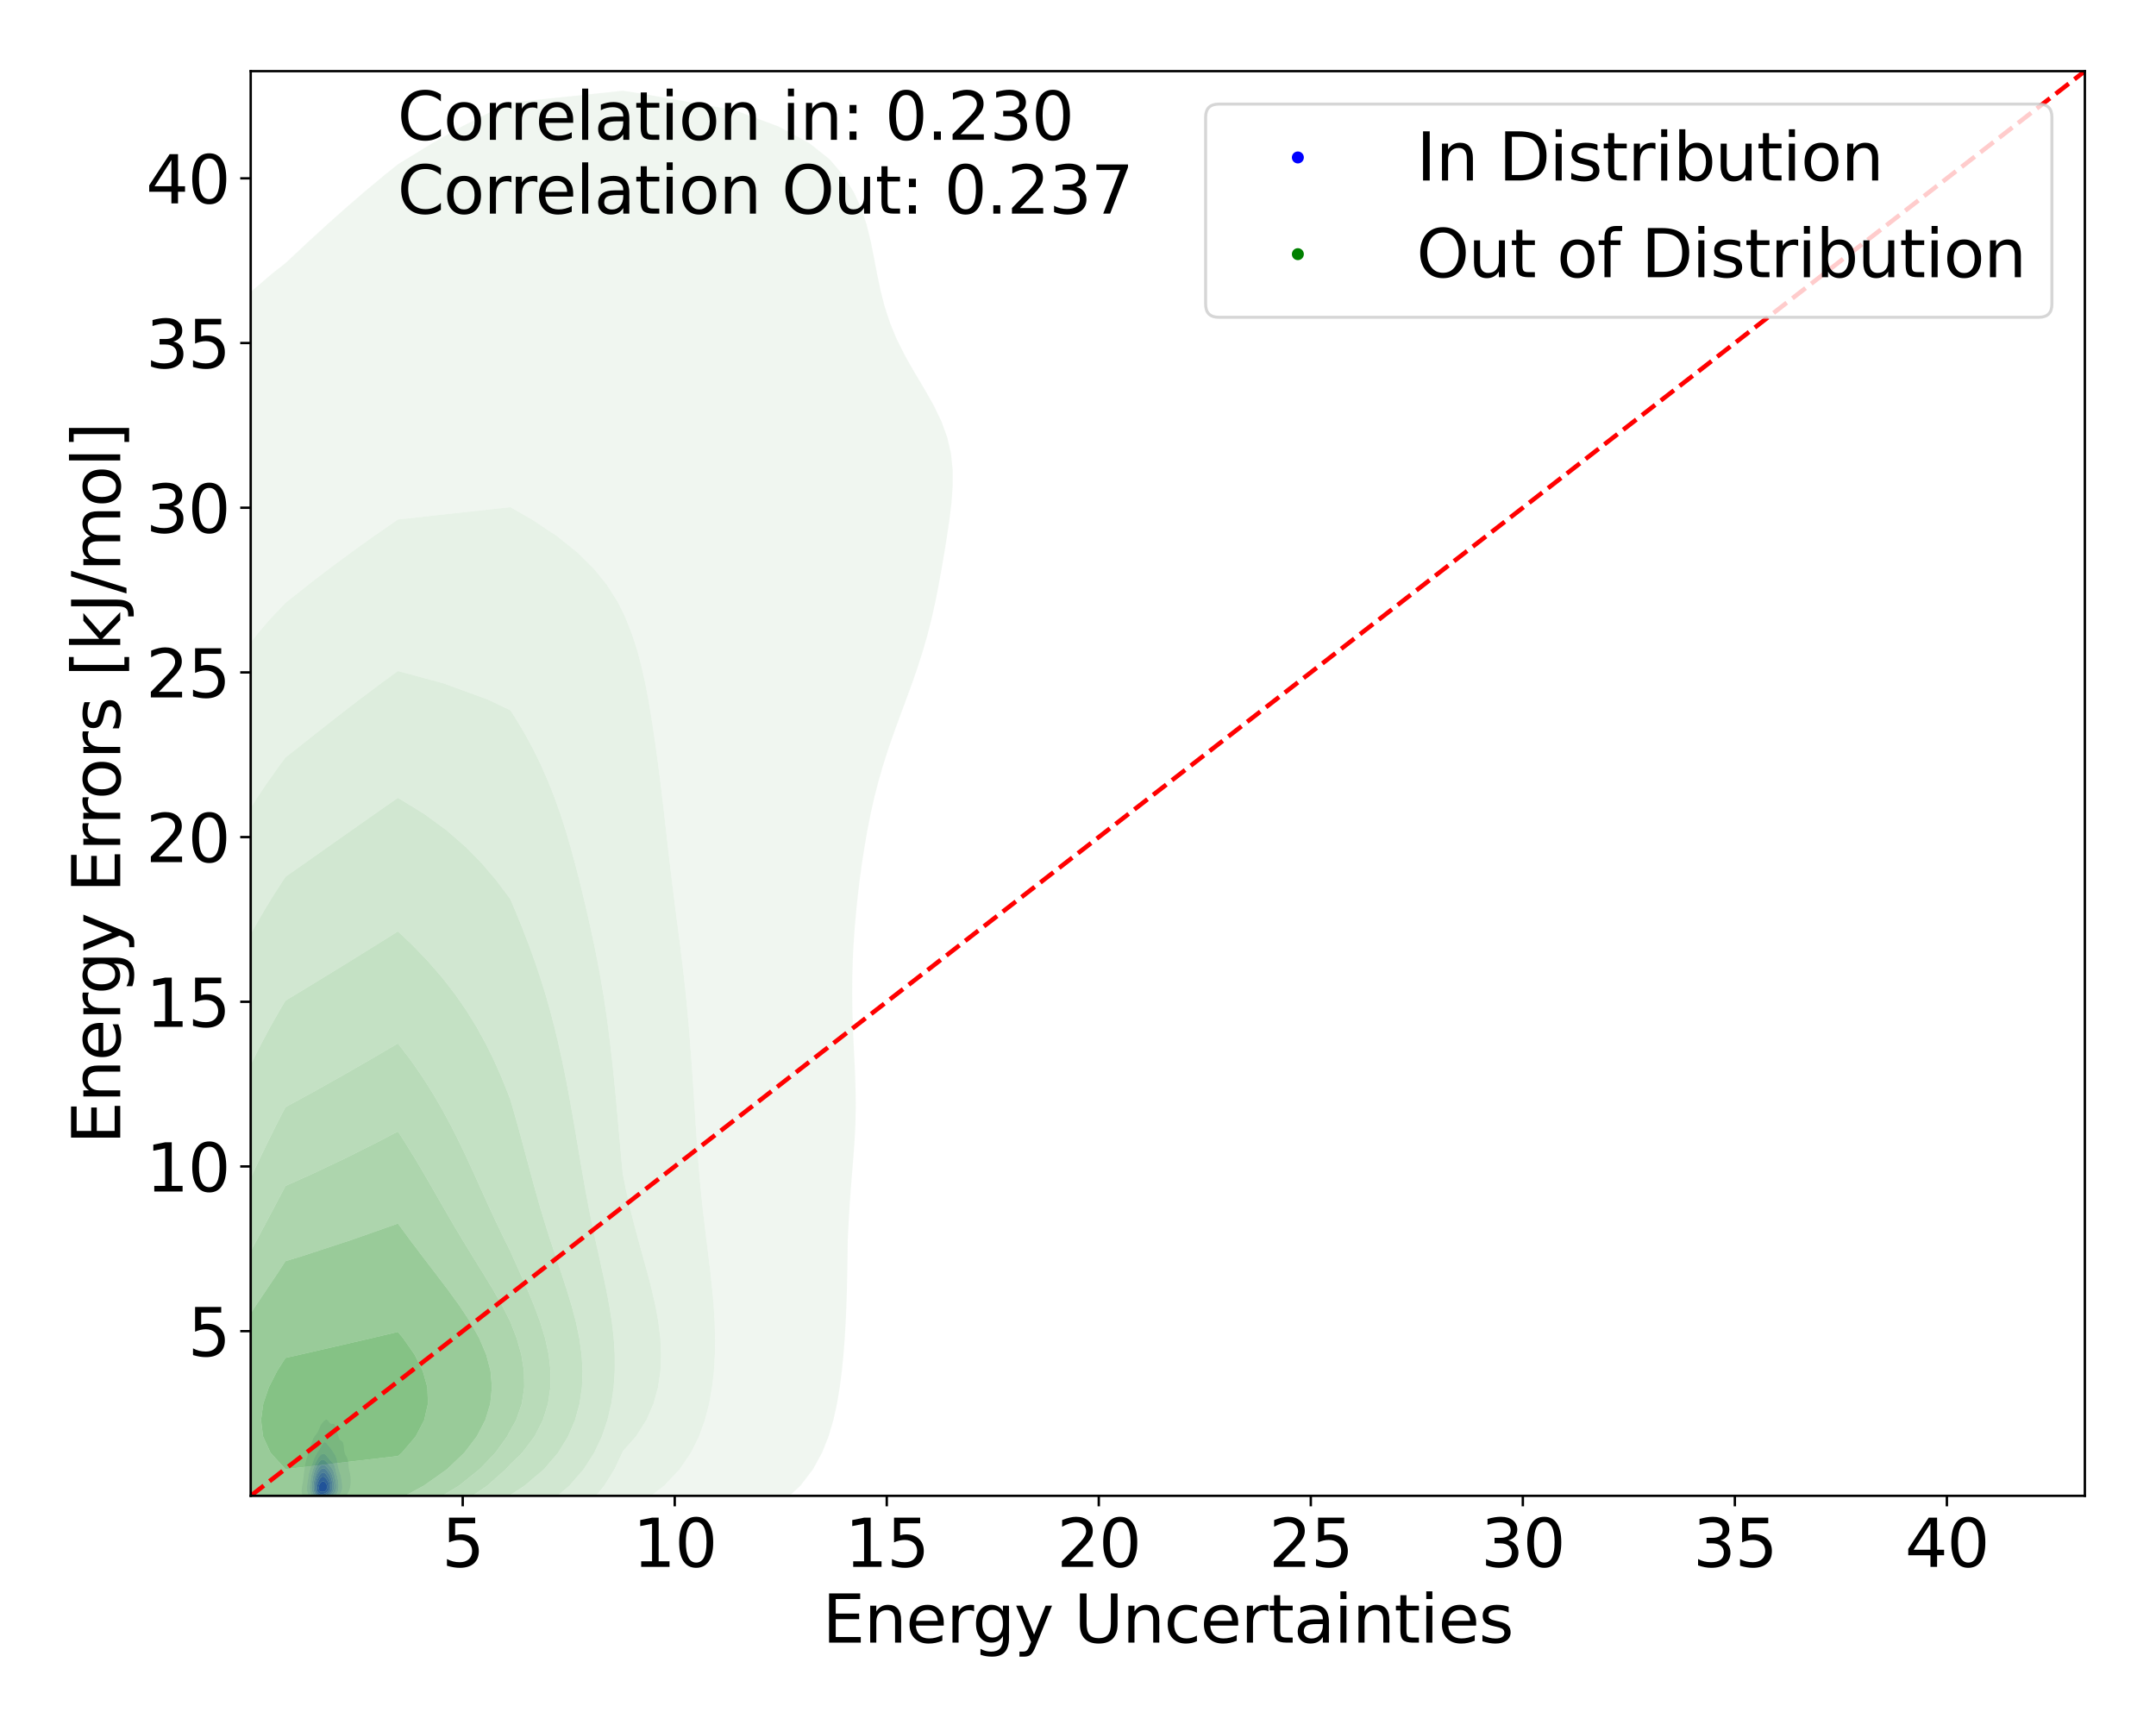 <?xml version="1.0" encoding="utf-8" standalone="no"?>
<!DOCTYPE svg PUBLIC "-//W3C//DTD SVG 1.1//EN"
  "http://www.w3.org/Graphics/SVG/1.1/DTD/svg11.dtd">
<svg xmlns:xlink="http://www.w3.org/1999/xlink" width="720pt" height="576pt" viewBox="0 0 720 576" xmlns="http://www.w3.org/2000/svg" version="1.1">
 <defs>
  <style type="text/css">*{stroke-linejoin: round; stroke-linecap: butt}</style>
 </defs>
 <g id="figure_1">
  <g id="patch_1">
   <path d="M 0 576 
L 720 576 
L 720 0 
L 0 0 
z
" style="fill: #ffffff"/>
  </g>
  <g id="axes_1">
   <g id="patch_2">
    <path d="M 83.72 499.48 
L 696.24 499.48 
L 696.24 23.76 
L 83.72 23.76 
z
" style="fill: #ffffff"/>
   </g>
   <g id="QuadContourSet_1">
    <path d="M 104.974 502.818 
L 105.213 502.976 
L 105.453 503.092 
L 105.692 503.171 
L 105.932 503.223 
L 106.172 503.255 
L 106.411 503.273 
L 106.651 503.282 
L 106.89 503.285 
L 107.13 503.282 
L 107.37 503.275 
L 107.609 503.264 
L 107.849 503.249 
L 108.089 503.231 
L 108.328 503.209 
L 108.568 503.183 
L 108.807 503.151 
L 109.047 503.11 
L 109.287 503.06 
L 109.526 502.997 
L 109.766 502.922 
L 110.006 502.835 
L 110.245 502.739 
L 110.374 502.684 
L 110.485 502.666 
L 110.724 502.626 
L 110.964 502.58 
L 111.204 502.527 
L 111.443 502.462 
L 111.683 502.382 
L 111.923 502.282 
L 112.162 502.155 
L 112.402 501.994 
L 112.641 501.791 
L 112.715 501.724 
L 112.881 501.643 
L 113.121 501.515 
L 113.36 501.376 
L 113.6 501.233 
L 113.84 501.088 
L 114.079 500.935 
L 114.317 500.763 
L 114.319 500.762 
L 114.558 500.633 
L 114.798 500.463 
L 115.038 500.237 
L 115.277 499.936 
L 115.371 499.802 
L 115.517 499.604 
L 115.756 499.246 
L 115.996 498.852 
L 116.003 498.842 
L 116.236 498.44 
L 116.475 497.995 
L 116.536 497.881 
L 116.715 497.355 
L 116.842 496.92 
L 116.955 496.274 
L 117.013 495.96 
L 117.109 494.999 
L 117.116 494.039 
L 117.044 493.078 
L 116.955 492.544 
L 116.893 492.117 
L 116.715 491.347 
L 116.674 491.157 
L 116.488 490.196 
L 116.475 490.083 
L 116.385 489.235 
L 116.293 488.275 
L 116.236 487.949 
L 116.096 487.314 
L 115.996 487.028 
L 115.756 486.472 
L 115.698 486.353 
L 115.517 486.046 
L 115.277 485.595 
L 115.201 485.393 
L 115.038 484.867 
L 114.95 484.432 
L 114.835 483.472 
L 114.798 483.039 
L 114.743 482.511 
L 114.558 481.762 
L 114.436 481.55 
L 114.319 481.416 
L 114.079 481.216 
L 113.84 481.042 
L 113.6 480.839 
L 113.389 480.59 
L 113.36 480.538 
L 113.121 479.946 
L 113.012 479.629 
L 112.881 479.224 
L 112.688 478.668 
L 112.641 478.531 
L 112.402 477.793 
L 112.378 477.708 
L 112.162 476.811 
L 112.147 476.747 
L 111.923 475.978 
L 111.824 475.786 
L 111.683 475.559 
L 111.443 475.414 
L 111.204 475.402 
L 110.964 475.434 
L 110.724 475.45 
L 110.485 475.401 
L 110.245 475.251 
L 110.006 475 
L 109.861 474.826 
L 109.766 474.671 
L 109.526 474.354 
L 109.287 474.136 
L 109.047 474.031 
L 108.807 474.057 
L 108.568 474.203 
L 108.328 474.421 
L 108.089 474.661 
L 107.936 474.826 
L 107.849 474.903 
L 107.609 475.15 
L 107.37 475.45 
L 107.17 475.786 
L 107.13 475.851 
L 106.89 476.348 
L 106.732 476.747 
L 106.651 476.939 
L 106.411 477.523 
L 106.329 477.708 
L 106.172 478.026 
L 105.932 478.443 
L 105.776 478.668 
L 105.692 478.794 
L 105.453 479.104 
L 105.213 479.397 
L 105.035 479.629 
L 104.974 479.729 
L 104.734 480.139 
L 104.494 480.59 
L 104.494 480.59 
L 104.255 481.224 
L 104.125 481.55 
L 104.015 481.928 
L 103.832 482.511 
L 103.775 482.67 
L 103.536 483.411 
L 103.519 483.472 
L 103.296 484.099 
L 103.205 484.432 
L 103.057 484.9 
L 102.919 485.393 
L 102.817 485.749 
L 102.634 486.353 
L 102.577 486.549 
L 102.338 487.31 
L 102.336 487.314 
L 102.098 488.197 
L 102.078 488.275 
L 101.889 489.235 
L 101.858 489.41 
L 101.735 490.196 
L 101.619 491.111 
L 101.613 491.157 
L 101.491 492.117 
L 101.394 493.078 
L 101.379 493.217 
L 101.282 494.039 
L 101.146 494.999 
L 101.14 495.035 
L 100.961 495.96 
L 100.9 496.334 
L 100.793 496.92 
L 100.723 497.881 
L 100.87 498.842 
L 100.9 498.913 
L 101.14 499.437 
L 101.336 499.802 
L 101.379 499.871 
L 101.619 500.257 
L 101.858 500.578 
L 102.023 500.763 
L 102.098 500.86 
L 102.338 501.136 
L 102.577 501.35 
L 102.817 501.519 
L 103.057 501.657 
L 103.185 501.724 
L 103.296 501.82 
L 103.536 502.012 
L 103.775 502.176 
L 104.015 502.32 
L 104.255 502.447 
L 104.494 502.559 
L 104.734 502.656 
L 104.81 502.684 
z
M 105.666 501.724 
L 105.453 501.647 
L 105.213 501.529 
L 104.974 501.375 
L 104.734 501.185 
L 104.494 500.965 
L 104.297 500.763 
L 104.255 500.729 
L 104.015 500.531 
L 103.775 500.303 
L 103.536 500.03 
L 103.362 499.802 
L 103.296 499.704 
L 103.057 499.313 
L 102.819 498.842 
L 102.817 498.836 
L 102.577 498.023 
L 102.537 497.881 
L 102.461 496.92 
L 102.541 495.96 
L 102.577 495.742 
L 102.691 494.999 
L 102.817 494.227 
L 102.845 494.039 
L 102.983 493.078 
L 103.057 492.655 
L 103.149 492.117 
L 103.296 491.504 
L 103.384 491.157 
L 103.536 490.692 
L 103.712 490.196 
L 103.775 490.031 
L 104.015 489.429 
L 104.094 489.235 
L 104.255 488.812 
L 104.476 488.275 
L 104.494 488.222 
L 104.734 487.557 
L 104.835 487.314 
L 104.974 486.935 
L 105.213 486.397 
L 105.235 486.353 
L 105.453 485.889 
L 105.692 485.473 
L 105.742 485.393 
L 105.932 485.057 
L 106.172 484.682 
L 106.351 484.432 
L 106.411 484.324 
L 106.651 483.922 
L 106.89 483.56 
L 106.953 483.472 
L 107.13 483.119 
L 107.37 482.694 
L 107.487 482.511 
L 107.609 482.279 
L 107.849 481.928 
L 108.089 481.69 
L 108.328 481.567 
L 108.568 481.565 
L 108.807 481.685 
L 109.047 481.911 
L 109.287 482.212 
L 109.504 482.511 
L 109.526 482.542 
L 109.766 482.856 
L 110.006 483.14 
L 110.245 483.403 
L 110.307 483.472 
L 110.485 483.685 
L 110.724 484.015 
L 110.964 484.394 
L 110.986 484.432 
L 111.204 484.759 
L 111.443 485.135 
L 111.597 485.393 
L 111.683 485.507 
L 111.923 485.884 
L 112.149 486.353 
L 112.162 486.382 
L 112.402 487.079 
L 112.463 487.314 
L 112.641 488.275 
L 112.641 488.275 
L 112.803 489.235 
L 112.881 489.631 
L 113.008 490.196 
L 113.121 490.582 
L 113.299 491.157 
L 113.36 491.34 
L 113.6 492.088 
L 113.609 492.117 
L 113.84 492.993 
L 113.861 493.078 
L 114.036 494.039 
L 114.079 494.354 
L 114.175 494.999 
L 114.287 495.96 
L 114.302 496.92 
L 114.096 497.881 
L 114.079 497.913 
L 113.84 498.37 
L 113.6 498.798 
L 113.577 498.842 
L 113.36 499.143 
L 113.121 499.464 
L 112.881 499.756 
L 112.842 499.802 
L 112.641 500.043 
L 112.402 500.285 
L 112.162 500.48 
L 111.923 500.637 
L 111.684 500.763 
L 111.683 500.764 
L 111.443 500.922 
L 111.204 501.052 
L 110.964 501.164 
L 110.724 501.264 
L 110.485 501.357 
L 110.245 501.442 
L 110.006 501.518 
L 109.766 501.586 
L 109.526 501.642 
L 109.287 501.689 
L 109.067 501.724 
L 109.047 501.73 
L 108.807 501.792 
L 108.568 501.842 
L 108.328 501.883 
L 108.089 501.918 
L 107.849 501.946 
L 107.609 501.967 
L 107.37 501.982 
L 107.13 501.989 
L 106.89 501.988 
L 106.651 501.979 
L 106.411 501.957 
L 106.172 501.917 
L 105.932 501.848 
L 105.692 501.739 
z
" clip-path="url(#pd40b56e41f)" style="fill: #e8e8f3"/>
    <path d="M 105.692 501.739 
L 105.932 501.848 
L 106.172 501.917 
L 106.411 501.957 
L 106.651 501.979 
L 106.89 501.988 
L 107.13 501.989 
L 107.37 501.982 
L 107.609 501.967 
L 107.849 501.946 
L 108.089 501.918 
L 108.328 501.883 
L 108.568 501.842 
L 108.807 501.792 
L 109.047 501.73 
L 109.067 501.724 
L 109.287 501.689 
L 109.526 501.642 
L 109.766 501.586 
L 110.006 501.518 
L 110.245 501.442 
L 110.485 501.357 
L 110.724 501.264 
L 110.964 501.164 
L 111.204 501.052 
L 111.443 500.922 
L 111.683 500.764 
L 111.684 500.763 
L 111.923 500.637 
L 112.162 500.48 
L 112.402 500.285 
L 112.641 500.043 
L 112.842 499.802 
L 112.881 499.756 
L 113.121 499.464 
L 113.36 499.143 
L 113.577 498.842 
L 113.6 498.798 
L 113.84 498.37 
L 114.079 497.913 
L 114.096 497.881 
L 114.302 496.92 
L 114.287 495.96 
L 114.175 494.999 
L 114.079 494.354 
L 114.036 494.039 
L 113.861 493.078 
L 113.84 492.993 
L 113.609 492.117 
L 113.6 492.088 
L 113.36 491.34 
L 113.299 491.157 
L 113.121 490.582 
L 113.008 490.196 
L 112.881 489.631 
L 112.803 489.235 
L 112.641 488.275 
L 112.641 488.275 
L 112.463 487.314 
L 112.402 487.079 
L 112.162 486.382 
L 112.149 486.353 
L 111.923 485.884 
L 111.683 485.507 
L 111.597 485.393 
L 111.443 485.135 
L 111.204 484.759 
L 110.986 484.432 
L 110.964 484.394 
L 110.724 484.015 
L 110.485 483.685 
L 110.307 483.472 
L 110.245 483.403 
L 110.006 483.14 
L 109.766 482.856 
L 109.526 482.542 
L 109.504 482.511 
L 109.287 482.212 
L 109.047 481.911 
L 108.807 481.685 
L 108.568 481.565 
L 108.328 481.567 
L 108.089 481.69 
L 107.849 481.928 
L 107.609 482.279 
L 107.487 482.511 
L 107.37 482.694 
L 107.13 483.119 
L 106.953 483.472 
L 106.89 483.56 
L 106.651 483.922 
L 106.411 484.324 
L 106.351 484.432 
L 106.172 484.682 
L 105.932 485.057 
L 105.742 485.393 
L 105.692 485.473 
L 105.453 485.889 
L 105.235 486.353 
L 105.213 486.397 
L 104.974 486.935 
L 104.835 487.314 
L 104.734 487.557 
L 104.494 488.222 
L 104.476 488.275 
L 104.255 488.812 
L 104.094 489.235 
L 104.015 489.429 
L 103.775 490.031 
L 103.712 490.196 
L 103.536 490.692 
L 103.384 491.157 
L 103.296 491.504 
L 103.149 492.117 
L 103.057 492.655 
L 102.983 493.078 
L 102.845 494.039 
L 102.817 494.227 
L 102.691 494.999 
L 102.577 495.742 
L 102.541 495.96 
L 102.461 496.92 
L 102.537 497.881 
L 102.577 498.023 
L 102.817 498.836 
L 102.819 498.842 
L 103.057 499.313 
L 103.296 499.704 
L 103.362 499.802 
L 103.536 500.03 
L 103.775 500.303 
L 104.015 500.531 
L 104.255 500.729 
L 104.297 500.763 
L 104.494 500.965 
L 104.734 501.185 
L 104.974 501.375 
L 105.213 501.529 
L 105.453 501.647 
L 105.666 501.724 
z
M 105.424 500.763 
L 105.213 500.605 
L 104.974 500.384 
L 104.734 500.125 
L 104.494 499.83 
L 104.472 499.802 
L 104.255 499.511 
L 104.015 499.143 
L 103.844 498.842 
L 103.775 498.643 
L 103.54 497.881 
L 103.536 497.831 
L 103.449 496.92 
L 103.502 495.96 
L 103.536 495.702 
L 103.618 494.999 
L 103.76 494.039 
L 103.775 493.944 
L 103.911 493.078 
L 104.015 492.571 
L 104.108 492.117 
L 104.255 491.57 
L 104.367 491.157 
L 104.494 490.77 
L 104.692 490.196 
L 104.734 490.083 
L 104.974 489.466 
L 105.071 489.235 
L 105.213 488.89 
L 105.453 488.373 
L 105.502 488.275 
L 105.692 487.861 
L 105.932 487.409 
L 105.987 487.314 
L 106.172 486.973 
L 106.411 486.599 
L 106.6 486.353 
L 106.651 486.282 
L 106.89 486.002 
L 107.13 485.784 
L 107.37 485.617 
L 107.609 485.499 
L 107.849 485.43 
L 108.089 485.42 
L 108.328 485.479 
L 108.568 485.616 
L 108.807 485.831 
L 109.047 486.115 
L 109.219 486.353 
L 109.287 486.429 
L 109.526 486.705 
L 109.766 486.998 
L 110.006 487.302 
L 110.015 487.314 
L 110.245 487.54 
L 110.485 487.782 
L 110.724 488.029 
L 110.954 488.275 
L 110.964 488.284 
L 111.204 488.531 
L 111.443 488.87 
L 111.616 489.235 
L 111.683 489.388 
L 111.923 490.196 
L 111.923 490.196 
L 112.141 491.157 
L 112.162 491.251 
L 112.368 492.117 
L 112.402 492.254 
L 112.62 493.078 
L 112.641 493.17 
L 112.841 494.039 
L 112.881 494.295 
L 112.99 494.999 
L 113.069 495.96 
L 113.054 496.92 
L 112.881 497.855 
L 112.876 497.881 
L 112.641 498.454 
L 112.458 498.842 
L 112.402 498.925 
L 112.162 499.245 
L 111.923 499.504 
L 111.683 499.715 
L 111.568 499.802 
L 111.443 499.899 
L 111.204 500.063 
L 110.964 500.209 
L 110.724 500.343 
L 110.485 500.467 
L 110.245 500.579 
L 110.006 500.679 
L 109.773 500.763 
L 109.766 500.767 
L 109.526 500.877 
L 109.287 500.966 
L 109.047 501.037 
L 108.807 501.094 
L 108.568 501.141 
L 108.328 501.18 
L 108.089 501.212 
L 107.849 501.237 
L 107.609 501.255 
L 107.37 501.266 
L 107.13 501.269 
L 106.89 501.266 
L 106.651 501.253 
L 106.411 501.225 
L 106.172 501.176 
L 105.932 501.095 
L 105.692 500.969 
L 105.453 500.789 
z
" clip-path="url(#pd40b56e41f)" style="fill: #d2d2f4"/>
    <path d="M 105.453 500.789 
L 105.692 500.969 
L 105.932 501.095 
L 106.172 501.176 
L 106.411 501.225 
L 106.651 501.253 
L 106.89 501.266 
L 107.13 501.269 
L 107.37 501.266 
L 107.609 501.255 
L 107.849 501.237 
L 108.089 501.212 
L 108.328 501.18 
L 108.568 501.141 
L 108.807 501.094 
L 109.047 501.037 
L 109.287 500.966 
L 109.526 500.877 
L 109.766 500.767 
L 109.773 500.763 
L 110.006 500.679 
L 110.245 500.579 
L 110.485 500.467 
L 110.724 500.343 
L 110.964 500.209 
L 111.204 500.063 
L 111.443 499.899 
L 111.568 499.802 
L 111.683 499.715 
L 111.923 499.504 
L 112.162 499.245 
L 112.402 498.925 
L 112.458 498.842 
L 112.641 498.454 
L 112.876 497.881 
L 112.881 497.855 
L 113.054 496.92 
L 113.069 495.96 
L 112.99 494.999 
L 112.881 494.295 
L 112.841 494.039 
L 112.641 493.17 
L 112.62 493.078 
L 112.402 492.254 
L 112.368 492.117 
L 112.162 491.251 
L 112.141 491.157 
L 111.923 490.196 
L 111.923 490.196 
L 111.683 489.388 
L 111.616 489.235 
L 111.443 488.87 
L 111.204 488.531 
L 110.964 488.284 
L 110.954 488.275 
L 110.724 488.029 
L 110.485 487.782 
L 110.245 487.54 
L 110.015 487.314 
L 110.006 487.302 
L 109.766 486.998 
L 109.526 486.705 
L 109.287 486.429 
L 109.219 486.353 
L 109.047 486.115 
L 108.807 485.831 
L 108.568 485.616 
L 108.328 485.479 
L 108.089 485.42 
L 107.849 485.43 
L 107.609 485.499 
L 107.37 485.617 
L 107.13 485.784 
L 106.89 486.002 
L 106.651 486.282 
L 106.6 486.353 
L 106.411 486.599 
L 106.172 486.973 
L 105.987 487.314 
L 105.932 487.409 
L 105.692 487.861 
L 105.502 488.275 
L 105.453 488.373 
L 105.213 488.89 
L 105.071 489.235 
L 104.974 489.466 
L 104.734 490.083 
L 104.692 490.196 
L 104.494 490.77 
L 104.367 491.157 
L 104.255 491.57 
L 104.108 492.117 
L 104.015 492.571 
L 103.911 493.078 
L 103.775 493.944 
L 103.76 494.039 
L 103.618 494.999 
L 103.536 495.702 
L 103.502 495.96 
L 103.449 496.92 
L 103.536 497.831 
L 103.54 497.881 
L 103.775 498.643 
L 103.844 498.842 
L 104.015 499.143 
L 104.255 499.511 
L 104.472 499.802 
L 104.494 499.83 
L 104.734 500.125 
L 104.974 500.384 
L 105.213 500.605 
L 105.424 500.763 
z
M 105.199 499.802 
L 104.974 499.49 
L 104.734 499.119 
L 104.567 498.842 
L 104.494 498.658 
L 104.255 498.015 
L 104.208 497.881 
L 104.088 496.92 
L 104.12 495.96 
L 104.238 494.999 
L 104.255 494.895 
L 104.39 494.039 
L 104.494 493.481 
L 104.572 493.078 
L 104.734 492.365 
L 104.794 492.117 
L 104.974 491.491 
L 105.078 491.157 
L 105.213 490.783 
L 105.451 490.196 
L 105.453 490.192 
L 105.692 489.681 
L 105.932 489.235 
L 105.932 489.235 
L 106.172 488.816 
L 106.411 488.448 
L 106.541 488.275 
L 106.651 488.121 
L 106.89 487.845 
L 107.13 487.633 
L 107.37 487.486 
L 107.609 487.405 
L 107.849 487.392 
L 108.089 487.444 
L 108.328 487.559 
L 108.568 487.728 
L 108.807 487.942 
L 109.047 488.192 
L 109.12 488.275 
L 109.287 488.436 
L 109.526 488.688 
L 109.766 488.967 
L 109.977 489.235 
L 110.006 489.27 
L 110.245 489.563 
L 110.485 489.864 
L 110.724 490.178 
L 110.738 490.196 
L 110.964 490.505 
L 111.204 490.941 
L 111.293 491.157 
L 111.443 491.605 
L 111.581 492.117 
L 111.683 492.566 
L 111.797 493.078 
L 111.923 493.678 
L 112.001 494.039 
L 112.162 494.916 
L 112.177 494.999 
L 112.29 495.96 
L 112.291 496.92 
L 112.162 497.561 
L 112.093 497.881 
L 111.923 498.216 
L 111.683 498.618 
L 111.53 498.842 
L 111.443 498.931 
L 111.204 499.161 
L 110.964 499.368 
L 110.724 499.558 
L 110.485 499.73 
L 110.379 499.802 
L 110.245 499.897 
L 110.006 500.051 
L 109.766 500.181 
L 109.526 500.288 
L 109.287 500.374 
L 109.047 500.444 
L 108.807 500.501 
L 108.568 500.548 
L 108.328 500.587 
L 108.089 500.618 
L 107.849 500.642 
L 107.609 500.658 
L 107.37 500.667 
L 107.13 500.669 
L 106.89 500.663 
L 106.651 500.646 
L 106.411 500.612 
L 106.172 500.552 
L 105.932 500.453 
L 105.692 500.304 
L 105.453 500.094 
L 105.213 499.82 
z
" clip-path="url(#pd40b56e41f)" style="fill: #b9b9f6"/>
    <path d="M 105.213 499.82 
L 105.453 500.094 
L 105.692 500.304 
L 105.932 500.453 
L 106.172 500.552 
L 106.411 500.612 
L 106.651 500.646 
L 106.89 500.663 
L 107.13 500.669 
L 107.37 500.667 
L 107.609 500.658 
L 107.849 500.642 
L 108.089 500.618 
L 108.328 500.587 
L 108.568 500.548 
L 108.807 500.501 
L 109.047 500.444 
L 109.287 500.374 
L 109.526 500.288 
L 109.766 500.181 
L 110.006 500.051 
L 110.245 499.897 
L 110.379 499.802 
L 110.485 499.73 
L 110.724 499.558 
L 110.964 499.368 
L 111.204 499.161 
L 111.443 498.931 
L 111.53 498.842 
L 111.683 498.618 
L 111.923 498.216 
L 112.093 497.881 
L 112.162 497.561 
L 112.291 496.92 
L 112.29 495.96 
L 112.177 494.999 
L 112.162 494.916 
L 112.001 494.039 
L 111.923 493.678 
L 111.797 493.078 
L 111.683 492.566 
L 111.581 492.117 
L 111.443 491.605 
L 111.293 491.157 
L 111.204 490.941 
L 110.964 490.505 
L 110.738 490.196 
L 110.724 490.178 
L 110.485 489.864 
L 110.245 489.563 
L 110.006 489.27 
L 109.977 489.235 
L 109.766 488.967 
L 109.526 488.688 
L 109.287 488.436 
L 109.12 488.275 
L 109.047 488.192 
L 108.807 487.942 
L 108.568 487.728 
L 108.328 487.559 
L 108.089 487.444 
L 107.849 487.392 
L 107.609 487.405 
L 107.37 487.486 
L 107.13 487.633 
L 106.89 487.845 
L 106.651 488.121 
L 106.541 488.275 
L 106.411 488.448 
L 106.172 488.816 
L 105.932 489.235 
L 105.932 489.235 
L 105.692 489.681 
L 105.453 490.192 
L 105.451 490.196 
L 105.213 490.783 
L 105.078 491.157 
L 104.974 491.491 
L 104.794 492.117 
L 104.734 492.365 
L 104.572 493.078 
L 104.494 493.481 
L 104.39 494.039 
L 104.255 494.895 
L 104.238 494.999 
L 104.12 495.96 
L 104.088 496.92 
L 104.208 497.881 
L 104.255 498.015 
L 104.494 498.658 
L 104.567 498.842 
L 104.734 499.119 
L 104.974 499.49 
L 105.199 499.802 
z
M 105.87 499.802 
L 105.692 499.634 
L 105.453 499.332 
L 105.213 498.958 
L 105.144 498.842 
L 104.974 498.399 
L 104.779 497.881 
L 104.734 497.585 
L 104.631 496.92 
L 104.649 495.96 
L 104.734 495.283 
L 104.77 494.999 
L 104.949 494.039 
L 104.974 493.922 
L 105.171 493.078 
L 105.213 492.917 
L 105.453 492.117 
L 105.453 492.117 
L 105.692 491.491 
L 105.846 491.157 
L 105.932 490.982 
L 106.172 490.56 
L 106.411 490.208 
L 106.421 490.196 
L 106.651 489.895 
L 106.89 489.631 
L 107.13 489.423 
L 107.37 489.272 
L 107.463 489.235 
L 107.609 489.17 
L 107.849 489.128 
L 108.089 489.15 
L 108.328 489.233 
L 108.333 489.235 
L 108.568 489.355 
L 108.807 489.525 
L 109.047 489.741 
L 109.287 490.004 
L 109.44 490.196 
L 109.526 490.307 
L 109.766 490.634 
L 110.006 490.971 
L 110.137 491.157 
L 110.245 491.315 
L 110.485 491.683 
L 110.722 492.117 
L 110.724 492.123 
L 110.964 492.804 
L 111.042 493.078 
L 111.204 493.802 
L 111.253 494.039 
L 111.433 494.999 
L 111.443 495.076 
L 111.559 495.96 
L 111.552 496.92 
L 111.443 497.348 
L 111.3 497.881 
L 111.204 498.04 
L 110.964 498.415 
L 110.724 498.752 
L 110.658 498.842 
L 110.485 499.013 
L 110.245 499.229 
L 110.006 499.414 
L 109.766 499.569 
L 109.526 499.698 
L 109.288 499.802 
L 109.287 499.803 
L 109.047 499.897 
L 108.807 499.974 
L 108.568 500.038 
L 108.328 500.091 
L 108.089 500.132 
L 107.849 500.161 
L 107.609 500.179 
L 107.37 500.188 
L 107.13 500.186 
L 106.89 500.174 
L 106.651 500.146 
L 106.411 500.092 
L 106.172 500 
L 105.932 499.854 
z
" clip-path="url(#pd40b56e41f)" style="fill: #9d9df7"/>
    <path d="M 105.932 499.854 
L 106.172 500 
L 106.411 500.092 
L 106.651 500.146 
L 106.89 500.174 
L 107.13 500.186 
L 107.37 500.188 
L 107.609 500.179 
L 107.849 500.161 
L 108.089 500.132 
L 108.328 500.091 
L 108.568 500.038 
L 108.807 499.974 
L 109.047 499.897 
L 109.287 499.803 
L 109.288 499.802 
L 109.526 499.698 
L 109.766 499.569 
L 110.006 499.414 
L 110.245 499.229 
L 110.485 499.013 
L 110.658 498.842 
L 110.724 498.752 
L 110.964 498.415 
L 111.204 498.04 
L 111.3 497.881 
L 111.443 497.348 
L 111.552 496.92 
L 111.559 495.96 
L 111.443 495.076 
L 111.433 494.999 
L 111.253 494.039 
L 111.204 493.802 
L 111.042 493.078 
L 110.964 492.804 
L 110.724 492.123 
L 110.722 492.117 
L 110.485 491.683 
L 110.245 491.315 
L 110.137 491.157 
L 110.006 490.971 
L 109.766 490.634 
L 109.526 490.307 
L 109.44 490.196 
L 109.287 490.004 
L 109.047 489.741 
L 108.807 489.525 
L 108.568 489.355 
L 108.333 489.235 
L 108.328 489.233 
L 108.089 489.15 
L 107.849 489.128 
L 107.609 489.17 
L 107.463 489.235 
L 107.37 489.272 
L 107.13 489.423 
L 106.89 489.631 
L 106.651 489.895 
L 106.421 490.196 
L 106.411 490.208 
L 106.172 490.56 
L 105.932 490.982 
L 105.846 491.157 
L 105.692 491.491 
L 105.453 492.117 
L 105.453 492.117 
L 105.213 492.917 
L 105.171 493.078 
L 104.974 493.922 
L 104.949 494.039 
L 104.77 494.999 
L 104.734 495.283 
L 104.649 495.96 
L 104.631 496.92 
L 104.734 497.585 
L 104.779 497.881 
L 104.974 498.399 
L 105.144 498.842 
L 105.213 498.958 
L 105.453 499.332 
L 105.692 499.634 
L 105.87 499.802 
z
M 105.531 498.842 
L 105.453 498.648 
L 105.213 498.008 
L 105.166 497.881 
L 105.021 496.92 
L 105.041 495.96 
L 105.174 494.999 
L 105.213 494.809 
L 105.385 494.039 
L 105.453 493.78 
L 105.665 493.078 
L 105.692 492.997 
L 105.932 492.381 
L 106.057 492.117 
L 106.172 491.888 
L 106.411 491.484 
L 106.651 491.157 
L 106.651 491.157 
L 106.89 490.868 
L 107.13 490.637 
L 107.37 490.462 
L 107.609 490.342 
L 107.849 490.277 
L 108.089 490.271 
L 108.328 490.328 
L 108.568 490.45 
L 108.807 490.64 
L 109.047 490.894 
L 109.251 491.157 
L 109.287 491.206 
L 109.526 491.557 
L 109.766 491.917 
L 109.897 492.117 
L 110.006 492.293 
L 110.245 492.729 
L 110.405 493.078 
L 110.485 493.296 
L 110.703 494.039 
L 110.724 494.127 
L 110.914 494.999 
L 110.964 495.341 
L 111.052 495.96 
L 111.042 496.92 
L 110.964 497.207 
L 110.775 497.881 
L 110.724 497.963 
L 110.485 498.335 
L 110.245 498.66 
L 110.094 498.842 
L 110.006 498.921 
L 109.766 499.106 
L 109.526 499.258 
L 109.287 499.382 
L 109.047 499.485 
L 108.807 499.57 
L 108.568 499.641 
L 108.328 499.698 
L 108.089 499.743 
L 107.849 499.774 
L 107.609 499.793 
L 107.37 499.8 
L 107.13 499.797 
L 106.89 499.78 
L 106.651 499.742 
L 106.411 499.672 
L 106.172 499.55 
L 105.932 499.358 
L 105.692 499.08 
z
" clip-path="url(#pd40b56e41f)" style="fill: #8383f8"/>
    <path d="M 105.692 499.08 
L 105.932 499.358 
L 106.172 499.55 
L 106.411 499.672 
L 106.651 499.742 
L 106.89 499.78 
L 107.13 499.797 
L 107.37 499.8 
L 107.609 499.793 
L 107.849 499.774 
L 108.089 499.743 
L 108.328 499.698 
L 108.568 499.641 
L 108.807 499.57 
L 109.047 499.485 
L 109.287 499.382 
L 109.526 499.258 
L 109.766 499.106 
L 110.006 498.921 
L 110.094 498.842 
L 110.245 498.66 
L 110.485 498.335 
L 110.724 497.963 
L 110.775 497.881 
L 110.964 497.207 
L 111.042 496.92 
L 111.052 495.96 
L 110.964 495.341 
L 110.914 494.999 
L 110.724 494.127 
L 110.703 494.039 
L 110.485 493.296 
L 110.405 493.078 
L 110.245 492.729 
L 110.006 492.293 
L 109.897 492.117 
L 109.766 491.917 
L 109.526 491.557 
L 109.287 491.206 
L 109.251 491.157 
L 109.047 490.894 
L 108.807 490.64 
L 108.568 490.45 
L 108.328 490.328 
L 108.089 490.271 
L 107.849 490.277 
L 107.609 490.342 
L 107.37 490.462 
L 107.13 490.637 
L 106.89 490.868 
L 106.651 491.157 
L 106.651 491.157 
L 106.411 491.484 
L 106.172 491.888 
L 106.057 492.117 
L 105.932 492.381 
L 105.692 492.997 
L 105.665 493.078 
L 105.453 493.78 
L 105.385 494.039 
L 105.213 494.809 
L 105.174 494.999 
L 105.041 495.96 
L 105.021 496.92 
L 105.166 497.881 
L 105.213 498.008 
L 105.453 498.648 
L 105.531 498.842 
z
M 106.064 498.842 
L 105.932 498.618 
L 105.692 498.079 
L 105.616 497.881 
L 105.49 496.92 
L 105.537 495.96 
L 105.692 495.092 
L 105.711 494.999 
L 105.932 494.227 
L 105.996 494.039 
L 106.172 493.584 
L 106.411 493.078 
L 106.411 493.078 
L 106.651 492.671 
L 106.89 492.343 
L 107.094 492.117 
L 107.13 492.078 
L 107.37 491.88 
L 107.609 491.747 
L 107.849 491.68 
L 108.089 491.685 
L 108.328 491.769 
L 108.568 491.938 
L 108.741 492.117 
L 108.807 492.191 
L 109.047 492.508 
L 109.287 492.858 
L 109.428 493.078 
L 109.526 493.23 
L 109.766 493.651 
L 109.948 494.039 
L 110.006 494.18 
L 110.245 494.905 
L 110.272 494.999 
L 110.459 495.96 
L 110.464 496.92 
L 110.245 497.654 
L 110.171 497.881 
L 110.006 498.108 
L 109.766 498.389 
L 109.526 498.624 
L 109.287 498.819 
L 109.254 498.842 
L 109.047 498.948 
L 108.807 499.052 
L 108.568 499.138 
L 108.328 499.205 
L 108.089 499.255 
L 107.849 499.287 
L 107.609 499.303 
L 107.37 499.306 
L 107.13 499.295 
L 106.89 499.267 
L 106.651 499.212 
L 106.411 499.113 
L 106.172 498.949 
z
" clip-path="url(#pd40b56e41f)" style="fill: #6868fa"/>
    <path d="M 106.172 498.949 
L 106.411 499.113 
L 106.651 499.212 
L 106.89 499.267 
L 107.13 499.295 
L 107.37 499.306 
L 107.609 499.303 
L 107.849 499.287 
L 108.089 499.255 
L 108.328 499.205 
L 108.568 499.138 
L 108.807 499.052 
L 109.047 498.948 
L 109.254 498.842 
L 109.287 498.819 
L 109.526 498.624 
L 109.766 498.389 
L 110.006 498.108 
L 110.171 497.881 
L 110.245 497.654 
L 110.464 496.92 
L 110.459 495.96 
L 110.272 494.999 
L 110.245 494.905 
L 110.006 494.18 
L 109.948 494.039 
L 109.766 493.651 
L 109.526 493.23 
L 109.428 493.078 
L 109.287 492.858 
L 109.047 492.508 
L 108.807 492.191 
L 108.741 492.117 
L 108.568 491.938 
L 108.328 491.769 
L 108.089 491.685 
L 107.849 491.68 
L 107.609 491.747 
L 107.37 491.88 
L 107.13 492.078 
L 107.094 492.117 
L 106.89 492.343 
L 106.651 492.671 
L 106.411 493.078 
L 106.411 493.078 
L 106.172 493.584 
L 105.996 494.039 
L 105.932 494.227 
L 105.711 494.999 
L 105.692 495.092 
L 105.537 495.96 
L 105.49 496.92 
L 105.616 497.881 
L 105.692 498.079 
L 105.932 498.618 
L 106.064 498.842 
z
M 107.133 498.842 
L 107.13 498.841 
L 106.89 498.786 
L 106.651 498.677 
L 106.411 498.482 
L 106.172 498.162 
L 106.025 497.881 
L 105.932 497.23 
L 105.892 496.92 
L 105.932 496.452 
L 105.981 495.96 
L 106.172 495.192 
L 106.231 494.999 
L 106.411 494.535 
L 106.651 494.045 
L 106.655 494.039 
L 106.89 493.681 
L 107.13 493.401 
L 107.37 493.199 
L 107.606 493.078 
L 107.609 493.076 
L 107.849 493.037 
L 108.089 493.078 
L 108.089 493.078 
L 108.328 493.199 
L 108.568 493.387 
L 108.807 493.633 
L 109.047 493.929 
L 109.123 494.039 
L 109.287 494.28 
L 109.526 494.719 
L 109.651 494.999 
L 109.766 495.372 
L 109.919 495.96 
L 109.945 496.92 
L 109.766 497.424 
L 109.579 497.881 
L 109.526 497.938 
L 109.287 498.16 
L 109.047 498.347 
L 108.807 498.503 
L 108.568 498.631 
L 108.328 498.732 
L 108.089 498.804 
L 107.886 498.842 
L 107.849 498.847 
L 107.609 498.86 
L 107.37 498.858 
z
" clip-path="url(#pd40b56e41f)" style="fill: #4a4afb"/>
    <path d="M 107.37 498.858 
L 107.609 498.86 
L 107.849 498.847 
L 107.886 498.842 
L 108.089 498.804 
L 108.328 498.732 
L 108.568 498.631 
L 108.807 498.503 
L 109.047 498.347 
L 109.287 498.16 
L 109.526 497.938 
L 109.579 497.881 
L 109.766 497.424 
L 109.945 496.92 
L 109.919 495.96 
L 109.766 495.372 
L 109.651 494.999 
L 109.526 494.719 
L 109.287 494.28 
L 109.123 494.039 
L 109.047 493.929 
L 108.807 493.633 
L 108.568 493.387 
L 108.328 493.199 
L 108.089 493.078 
L 108.089 493.078 
L 107.849 493.037 
L 107.609 493.076 
L 107.606 493.078 
L 107.37 493.199 
L 107.13 493.401 
L 106.89 493.681 
L 106.655 494.039 
L 106.651 494.045 
L 106.411 494.535 
L 106.231 494.999 
L 106.172 495.192 
L 105.981 495.96 
L 105.932 496.452 
L 105.892 496.92 
L 105.932 497.23 
L 106.025 497.881 
L 106.172 498.162 
L 106.411 498.482 
L 106.651 498.677 
L 106.89 498.786 
L 107.13 498.841 
L 107.133 498.842 
z
M 106.68 497.881 
L 106.651 497.817 
L 106.411 496.92 
L 106.589 495.96 
L 106.651 495.8 
L 106.89 495.341 
L 107.13 495.016 
L 107.149 494.999 
L 107.37 494.824 
L 107.609 494.712 
L 107.849 494.669 
L 108.089 494.688 
L 108.328 494.769 
L 108.568 494.917 
L 108.657 494.999 
L 108.807 495.175 
L 109.047 495.586 
L 109.208 495.96 
L 109.258 496.92 
L 109.047 497.33 
L 108.807 497.719 
L 108.687 497.881 
L 108.568 497.951 
L 108.328 498.055 
L 108.089 498.122 
L 107.849 498.155 
L 107.609 498.16 
L 107.37 498.141 
L 107.13 498.096 
L 106.89 498.013 
z
" clip-path="url(#pd40b56e41f)" style="fill: #2c2cfd"/>
    <path d="M 106.89 498.013 
L 107.13 498.096 
L 107.37 498.141 
L 107.609 498.16 
L 107.849 498.155 
L 108.089 498.122 
L 108.328 498.055 
L 108.568 497.951 
L 108.687 497.881 
L 108.807 497.719 
L 109.047 497.33 
L 109.258 496.92 
L 109.208 495.96 
L 109.047 495.586 
L 108.807 495.175 
L 108.657 494.999 
L 108.568 494.917 
L 108.328 494.769 
L 108.089 494.688 
L 107.849 494.669 
L 107.609 494.712 
L 107.37 494.824 
L 107.149 494.999 
L 107.13 495.016 
L 106.89 495.341 
L 106.651 495.8 
L 106.589 495.96 
L 106.411 496.92 
L 106.651 497.817 
L 106.68 497.881 
z
" clip-path="url(#pd40b56e41f)" style="fill: #0e0efe"/>
   </g>
   <g id="QuadContourSet_2">
    <path d="M 95.329 567.532 
L 98.557 567.105 
L 132.885 562.796 
L 138.241 561.638 
L 160.562 556.17 
L 170.44 552.639 
L 177.485 550.703 
L 193.781 545.236 
L 203.547 539.769 
L 207.995 536.245 
L 213.766 534.301 
L 227.062 528.834 
L 235.446 523.367 
L 240.896 517.9 
L 244.549 512.432 
L 245.55 510.583 
L 252.982 506.965 
L 261.456 501.498 
L 267.353 496.03 
L 271.524 490.563 
L 274.52 485.096 
L 276.702 479.629 
L 278.314 474.161 
L 279.522 468.694 
L 280.438 463.227 
L 281.14 457.759 
L 281.683 452.292 
L 282.101 446.825 
L 282.42 441.358 
L 282.659 435.89 
L 282.83 430.423 
L 282.951 424.956 
L 283.037 419.489 
L 283.106 414.021 
L 283.106 414.021 
L 283.381 408.554 
L 283.699 403.087 
L 284.083 397.619 
L 284.521 392.152 
L 284.968 386.685 
L 285.362 381.218 
L 285.641 375.75 
L 285.769 370.283 
L 285.737 364.816 
L 285.575 359.348 
L 285.333 353.881 
L 285.067 348.414 
L 284.831 342.947 
L 284.664 337.479 
L 284.59 332.012 
L 284.624 326.545 
L 284.772 321.078 
L 285.031 315.61 
L 285.401 310.143 
L 285.874 304.676 
L 286.443 299.208 
L 287.104 293.741 
L 287.854 288.274 
L 288.696 282.807 
L 289.645 277.339 
L 290.72 271.872 
L 291.947 266.405 
L 293.346 260.938 
L 294.927 255.47 
L 296.682 250.003 
L 298.581 244.536 
L 300.578 239.068 
L 302.607 233.601 
L 304.602 228.134 
L 306.496 222.667 
L 308.24 217.199 
L 309.803 211.732 
L 311.182 206.265 
L 312.395 200.797 
L 313.475 195.33 
L 314.464 189.863 
L 315.392 184.396 
L 316.27 178.928 
L 317.073 173.461 
L 317.735 167.994 
L 318.144 162.527 
L 318.154 157.059 
L 317.604 151.592 
L 316.362 146.125 
L 314.375 140.657 
L 311.72 135.19 
L 308.612 129.723 
L 305.35 124.256 
L 302.238 118.788 
L 299.497 113.321 
L 297.233 107.854 
L 295.441 102.386 
L 294.039 96.919 
L 292.897 91.452 
L 291.861 85.985 
L 290.765 80.517 
L 289.424 75.05 
L 287.625 69.583 
L 285.102 64.116 
L 283.106 60.955 
L 281.705 58.648 
L 277.049 53.181 
L 270.153 47.714 
L 260.029 42.246 
L 245.55 36.858 
L 245.173 36.779 
L 214.552 31.312 
L 207.995 30.295 
L 198.377 31.312 
L 170.44 34.245 
L 165.017 36.779 
L 154.204 42.246 
L 144.54 47.714 
L 135.617 53.181 
L 132.885 54.852 
L 128.164 58.648 
L 121.594 64.116 
L 115.291 69.583 
L 109.163 75.05 
L 103.177 80.517 
L 97.347 85.985 
L 95.329 87.853 
L 90.753 91.452 
L 84.398 96.919 
L 78.899 102.386 
L 74.196 107.854 
L 70.209 113.321 
L 66.846 118.788 
L 64.01 124.256 
L 61.604 129.723 
L 59.529 135.19 
L 57.774 140.394 
L 57.612 140.657 
L 54.306 146.125 
L 51.148 151.592 
L 48.044 157.059 
L 44.957 162.527 
L 41.898 167.994 
L 38.906 173.461 
L 36.031 178.928 
L 33.321 184.396 
L 30.81 189.863 
L 28.519 195.33 
L 26.456 200.797 
L 24.616 206.265 
L 22.987 211.732 
L 21.551 217.199 
L 20.286 222.667 
L 20.219 222.972 
L 16.896 228.134 
L 13.791 233.601 
L 11.029 239.068 
L 8.539 244.536 
L 6.264 250.003 
L 4.166 255.47 
L 2.221 260.938 
L 0.416 266.405 
L -1.255 271.872 
L -2.796 277.339 
L -4.212 282.807 
L -5.507 288.274 
L -6.693 293.741 
L -7.778 299.208 
L -8.776 304.676 
L -9.697 310.143 
L -10.553 315.61 
L -11.352 321.078 
L -12.1 326.545 
L -12.801 332.012 
L -13.458 337.479 
L -14.074 342.947 
L -14.648 348.414 
L -15.184 353.881 
L -15.683 359.348 
L -16.148 364.816 
L -16.583 370.283 
L -16.991 375.75 
L -17.336 380.644 
L -17.534 381.218 
L -19.382 386.685 
L -21.131 392.152 
L -22.794 397.619 
L -24.384 403.087 
L -25.91 408.554 
L -27.383 414.021 
L -28.815 419.489 
L -30.22 424.956 
L -31.608 430.423 
L -32.988 435.89 
L -34.362 441.358 
L -35.721 446.825 
L -37.05 452.292 
L -38.321 457.759 
L -39.501 463.227 
L -40.554 468.694 
L -41.442 474.161 
L -42.131 479.629 
L -42.584 485.096 
L -42.763 490.563 
L -42.62 496.03 
L -42.091 501.498 
L -41.085 506.965 
L -39.466 512.432 
L -37.032 517.9 
L -33.472 523.367 
L -28.313 528.834 
L -20.808 534.301 
L -17.336 536.326 
L -15.163 539.769 
L -10.157 545.236 
L -2.07 550.703 
L 11.229 556.17 
L 20.219 558.949 
L 30.085 561.638 
L 57.774 566.781 
L 76.903 567.105 
z
M 77.073 545.236 
L 57.774 543.686 
L 43.738 539.769 
L 30.273 534.301 
L 21.942 528.834 
L 20.219 527.315 
L 13.663 523.367 
L 7.051 517.9 
L 2.526 512.432 
L -0.539 506.965 
L -2.55 501.498 
L -3.775 496.03 
L -4.393 490.563 
L -4.526 485.096 
L -4.258 479.629 
L -3.652 474.161 
L -2.759 468.694 
L -1.627 463.227 
L -0.3 457.759 
L 1.175 452.292 
L 2.752 446.825 
L 4.39 441.358 
L 6.057 435.89 
L 7.733 430.423 
L 9.409 424.956 
L 11.087 419.489 
L 12.778 414.021 
L 14.496 408.554 
L 16.257 403.087 
L 18.076 397.619 
L 19.968 392.152 
L 20.219 391.433 
L 20.853 386.685 
L 21.61 381.218 
L 22.403 375.75 
L 23.237 370.283 
L 24.118 364.816 
L 25.054 359.348 
L 26.052 353.881 
L 27.118 348.414 
L 28.258 342.947 
L 29.476 337.479 
L 30.776 332.012 
L 32.162 326.545 
L 33.635 321.078 
L 35.202 315.61 
L 36.87 310.143 
L 38.65 304.676 
L 40.558 299.208 
L 42.613 293.741 
L 44.836 288.274 
L 47.248 282.807 
L 49.868 277.339 
L 52.713 271.872 
L 55.795 266.405 
L 57.774 263.071 
L 58.629 260.938 
L 60.871 255.47 
L 63.24 250.003 
L 65.751 244.536 
L 68.428 239.068 
L 71.308 233.601 
L 74.437 228.134 
L 77.871 222.667 
L 81.67 217.199 
L 85.896 211.732 
L 90.609 206.265 
L 95.329 201.313 
L 95.976 200.797 
L 102.842 195.33 
L 109.972 189.863 
L 117.36 184.396 
L 124.999 178.928 
L 132.885 173.461 
L 132.885 173.461 
L 170.44 169.335 
L 177.628 173.461 
L 185.888 178.928 
L 192.726 184.396 
L 198.282 189.863 
L 202.715 195.33 
L 206.186 200.797 
L 207.995 204.382 
L 208.874 206.265 
L 211.047 211.732 
L 212.818 217.199 
L 214.27 222.667 
L 215.481 228.134 
L 216.519 233.601 
L 217.44 239.068 
L 218.282 244.536 
L 219.068 250.003 
L 219.809 255.47 
L 220.509 260.938 
L 221.174 266.405 
L 221.809 271.872 
L 222.427 277.339 
L 223.043 282.807 
L 223.671 288.274 
L 224.323 293.741 
L 225.002 299.208 
L 225.704 304.676 
L 226.416 310.143 
L 227.12 315.61 
L 227.797 321.078 
L 228.434 326.545 
L 229.021 332.012 
L 229.555 337.479 
L 230.039 342.947 
L 230.479 348.414 
L 230.885 353.881 
L 231.265 359.348 
L 231.628 364.816 
L 231.983 370.283 
L 232.339 375.75 
L 232.709 381.218 
L 233.108 386.685 
L 233.552 392.152 
L 234.054 397.619 
L 234.62 403.087 
L 235.246 408.554 
L 235.915 414.021 
L 236.599 419.489 
L 237.257 424.956 
L 237.847 430.423 
L 238.327 435.89 
L 238.659 441.358 
L 238.807 446.825 
L 238.737 452.292 
L 238.416 457.759 
L 237.797 463.227 
L 236.824 468.694 
L 235.411 474.161 
L 233.437 479.629 
L 230.723 485.096 
L 227.001 490.563 
L 221.871 496.03 
L 214.718 501.498 
L 207.995 505.383 
L 206.84 506.965 
L 202.087 512.432 
L 195.45 517.9 
L 185.88 523.367 
L 171.628 528.834 
L 170.44 529.247 
L 158.972 534.301 
L 141.044 539.769 
L 132.885 541.848 
L 106.312 545.236 
L 95.329 546.684 
z
" clip-path="url(#pd40b56e41f)" style="fill: #e2efe2; fill-opacity: 0.5"/>
    <path d="M 95.329 546.684 
L 106.312 545.236 
L 132.885 541.848 
L 141.044 539.769 
L 158.972 534.301 
L 170.44 529.247 
L 171.628 528.834 
L 185.88 523.367 
L 195.45 517.9 
L 202.087 512.432 
L 206.84 506.965 
L 207.995 505.383 
L 214.718 501.498 
L 221.871 496.03 
L 227.001 490.563 
L 230.723 485.096 
L 233.437 479.629 
L 235.411 474.161 
L 236.824 468.694 
L 237.797 463.227 
L 238.416 457.759 
L 238.737 452.292 
L 238.807 446.825 
L 238.659 441.358 
L 238.327 435.89 
L 237.847 430.423 
L 237.257 424.956 
L 236.599 419.489 
L 235.915 414.021 
L 235.246 408.554 
L 234.62 403.087 
L 234.054 397.619 
L 233.552 392.152 
L 233.108 386.685 
L 232.709 381.218 
L 232.339 375.75 
L 231.983 370.283 
L 231.628 364.816 
L 231.265 359.348 
L 230.885 353.881 
L 230.479 348.414 
L 230.039 342.947 
L 229.555 337.479 
L 229.021 332.012 
L 228.434 326.545 
L 227.797 321.078 
L 227.12 315.61 
L 226.416 310.143 
L 225.704 304.676 
L 225.002 299.208 
L 224.323 293.741 
L 223.671 288.274 
L 223.043 282.807 
L 222.427 277.339 
L 221.809 271.872 
L 221.174 266.405 
L 220.509 260.938 
L 219.809 255.47 
L 219.068 250.003 
L 218.282 244.536 
L 217.44 239.068 
L 216.519 233.601 
L 215.481 228.134 
L 214.27 222.667 
L 212.818 217.199 
L 211.047 211.732 
L 208.874 206.265 
L 207.995 204.382 
L 206.186 200.797 
L 202.715 195.33 
L 198.282 189.863 
L 192.726 184.396 
L 185.888 178.928 
L 177.628 173.461 
L 170.44 169.335 
L 132.885 173.461 
L 132.885 173.461 
L 124.999 178.928 
L 117.36 184.396 
L 109.972 189.863 
L 102.842 195.33 
L 95.976 200.797 
L 95.329 201.313 
L 90.609 206.265 
L 85.896 211.732 
L 81.67 217.199 
L 77.871 222.667 
L 74.437 228.134 
L 71.308 233.601 
L 68.428 239.068 
L 65.751 244.536 
L 63.24 250.003 
L 60.871 255.47 
L 58.629 260.938 
L 57.774 263.071 
L 55.795 266.405 
L 52.713 271.872 
L 49.868 277.339 
L 47.248 282.807 
L 44.836 288.274 
L 42.613 293.741 
L 40.558 299.208 
L 38.65 304.676 
L 36.87 310.143 
L 35.202 315.61 
L 33.635 321.078 
L 32.162 326.545 
L 30.776 332.012 
L 29.476 337.479 
L 28.258 342.947 
L 27.118 348.414 
L 26.052 353.881 
L 25.054 359.348 
L 24.118 364.816 
L 23.237 370.283 
L 22.403 375.75 
L 21.61 381.218 
L 20.853 386.685 
L 20.219 391.433 
L 19.968 392.152 
L 18.076 397.619 
L 16.257 403.087 
L 14.496 408.554 
L 12.778 414.021 
L 11.087 419.489 
L 9.409 424.956 
L 7.733 430.423 
L 6.057 435.89 
L 4.39 441.358 
L 2.752 446.825 
L 1.175 452.292 
L -0.3 457.759 
L -1.627 463.227 
L -2.759 468.694 
L -3.652 474.161 
L -4.258 479.629 
L -4.526 485.096 
L -4.393 490.563 
L -3.775 496.03 
L -2.55 501.498 
L -0.539 506.965 
L 2.526 512.432 
L 7.051 517.9 
L 13.663 523.367 
L 20.219 527.315 
L 21.942 528.834 
L 30.273 534.301 
L 43.738 539.769 
L 57.774 543.686 
L 77.073 545.236 
z
M 71.855 534.301 
L 57.774 532.29 
L 48.082 528.834 
L 36.952 523.367 
L 29.7 517.9 
L 24.964 512.432 
L 21.901 506.965 
L 20.219 502.267 
L 19.683 501.498 
L 17.093 496.03 
L 15.692 490.563 
L 15.248 485.096 
L 15.599 479.629 
L 16.626 474.161 
L 18.23 468.694 
L 20.219 463.478 
L 20.257 463.227 
L 21.2 457.759 
L 22.244 452.292 
L 23.361 446.825 
L 24.524 441.358 
L 25.711 435.89 
L 26.906 430.423 
L 28.098 424.956 
L 29.286 419.489 
L 30.472 414.021 
L 31.665 408.554 
L 32.875 403.087 
L 34.112 397.619 
L 35.387 392.152 
L 36.709 386.685 
L 38.087 381.218 
L 39.53 375.75 
L 41.049 370.283 
L 42.654 364.816 
L 44.361 359.348 
L 46.181 353.881 
L 48.131 348.414 
L 50.221 342.947 
L 52.463 337.479 
L 54.864 332.012 
L 57.43 326.545 
L 57.774 325.828 
L 59.461 321.078 
L 61.485 315.61 
L 63.609 310.143 
L 65.841 304.676 
L 68.193 299.208 
L 70.683 293.741 
L 73.33 288.274 
L 76.152 282.807 
L 79.168 277.339 
L 82.395 271.872 
L 85.843 266.405 
L 89.523 260.938 
L 93.443 255.47 
L 95.329 252.927 
L 99.049 250.003 
L 105.949 244.536 
L 112.912 239.068 
L 120 233.601 
L 127.288 228.134 
L 132.885 224.062 
L 148.013 228.134 
L 162.955 233.601 
L 170.44 237.172 
L 171.683 239.068 
L 175.009 244.536 
L 177.984 250.003 
L 180.656 255.47 
L 183.058 260.938 
L 185.217 266.405 
L 187.16 271.872 
L 188.919 277.339 
L 190.527 282.807 
L 192.019 288.274 
L 193.424 293.741 
L 194.764 299.208 
L 196.049 304.676 
L 197.28 310.143 
L 198.449 315.61 
L 199.546 321.078 
L 200.561 326.545 
L 201.487 332.012 
L 202.325 337.479 
L 203.081 342.947 
L 203.764 348.414 
L 204.387 353.881 
L 204.961 359.348 
L 205.497 364.816 
L 206.004 370.283 
L 206.495 375.75 
L 206.98 381.218 
L 207.474 386.685 
L 207.995 392.152 
L 207.995 392.152 
L 209.114 397.619 
L 210.349 403.087 
L 211.705 408.554 
L 213.162 414.021 
L 214.676 419.489 
L 216.182 424.956 
L 217.603 430.423 
L 218.854 435.89 
L 219.854 441.358 
L 220.523 446.825 
L 220.785 452.292 
L 220.561 457.759 
L 219.755 463.227 
L 218.249 468.694 
L 215.876 474.161 
L 212.403 479.629 
L 207.995 484.577 
L 207.797 485.096 
L 205.222 490.563 
L 201.832 496.03 
L 197.311 501.498 
L 191.164 506.965 
L 182.624 512.432 
L 170.458 517.9 
L 170.44 517.907 
L 159.682 523.367 
L 144.683 528.834 
L 132.885 532.208 
L 116.556 534.301 
L 95.329 537.091 
z
" clip-path="url(#pd40b56e41f)" style="fill: #d0e6d0; fill-opacity: 0.5"/>
    <path d="M 95.329 537.091 
L 116.556 534.301 
L 132.885 532.208 
L 144.683 528.834 
L 159.682 523.367 
L 170.44 517.907 
L 170.458 517.9 
L 182.624 512.432 
L 191.164 506.965 
L 197.311 501.498 
L 201.832 496.03 
L 205.222 490.563 
L 207.797 485.096 
L 207.995 484.577 
L 212.403 479.629 
L 215.876 474.161 
L 218.249 468.694 
L 219.755 463.227 
L 220.561 457.759 
L 220.785 452.292 
L 220.523 446.825 
L 219.854 441.358 
L 218.854 435.89 
L 217.603 430.423 
L 216.182 424.956 
L 214.676 419.489 
L 213.162 414.021 
L 211.705 408.554 
L 210.349 403.087 
L 209.114 397.619 
L 207.995 392.152 
L 207.995 392.152 
L 207.474 386.685 
L 206.98 381.218 
L 206.495 375.75 
L 206.004 370.283 
L 205.497 364.816 
L 204.961 359.348 
L 204.387 353.881 
L 203.764 348.414 
L 203.081 342.947 
L 202.325 337.479 
L 201.487 332.012 
L 200.561 326.545 
L 199.546 321.078 
L 198.449 315.61 
L 197.28 310.143 
L 196.049 304.676 
L 194.764 299.208 
L 193.424 293.741 
L 192.019 288.274 
L 190.527 282.807 
L 188.919 277.339 
L 187.16 271.872 
L 185.217 266.405 
L 183.058 260.938 
L 180.656 255.47 
L 177.984 250.003 
L 175.009 244.536 
L 171.683 239.068 
L 170.44 237.172 
L 162.955 233.601 
L 148.013 228.134 
L 132.885 224.062 
L 127.288 228.134 
L 120 233.601 
L 112.912 239.068 
L 105.949 244.536 
L 99.049 250.003 
L 95.329 252.927 
L 93.443 255.47 
L 89.523 260.938 
L 85.843 266.405 
L 82.395 271.872 
L 79.168 277.339 
L 76.152 282.807 
L 73.33 288.274 
L 70.683 293.741 
L 68.193 299.208 
L 65.841 304.676 
L 63.609 310.143 
L 61.485 315.61 
L 59.461 321.078 
L 57.774 325.828 
L 57.43 326.545 
L 54.864 332.012 
L 52.463 337.479 
L 50.221 342.947 
L 48.131 348.414 
L 46.181 353.881 
L 44.361 359.348 
L 42.654 364.816 
L 41.049 370.283 
L 39.53 375.75 
L 38.087 381.218 
L 36.709 386.685 
L 35.387 392.152 
L 34.112 397.619 
L 32.875 403.087 
L 31.665 408.554 
L 30.472 414.021 
L 29.286 419.489 
L 28.098 424.956 
L 26.906 430.423 
L 25.711 435.89 
L 24.524 441.358 
L 23.361 446.825 
L 22.244 452.292 
L 21.2 457.759 
L 20.257 463.227 
L 20.219 463.478 
L 18.23 468.694 
L 16.626 474.161 
L 15.599 479.629 
L 15.248 485.096 
L 15.692 490.563 
L 17.093 496.03 
L 19.683 501.498 
L 20.219 502.267 
L 21.901 506.965 
L 24.964 512.432 
L 29.7 517.9 
L 36.952 523.367 
L 48.082 528.834 
L 57.774 532.29 
L 71.855 534.301 
z
M 86.974 528.834 
L 57.971 523.367 
L 57.774 523.317 
L 46.459 517.9 
L 38.83 512.432 
L 33.752 506.965 
L 30.428 501.498 
L 28.342 496.03 
L 27.158 490.563 
L 26.652 485.096 
L 26.675 479.629 
L 27.12 474.161 
L 27.912 468.694 
L 28.989 463.227 
L 30.3 457.759 
L 31.794 452.292 
L 33.423 446.825 
L 35.141 441.358 
L 36.907 435.89 
L 38.688 430.423 
L 40.466 424.956 
L 42.232 419.489 
L 43.989 414.021 
L 45.751 408.554 
L 47.532 403.087 
L 49.35 397.619 
L 51.221 392.152 
L 53.161 386.685 
L 55.183 381.218 
L 57.301 375.75 
L 57.774 374.554 
L 59.105 370.283 
L 60.868 364.816 
L 62.715 359.348 
L 64.657 353.881 
L 66.707 348.414 
L 68.875 342.947 
L 71.169 337.479 
L 73.596 332.012 
L 76.16 326.545 
L 78.863 321.078 
L 81.707 315.61 
L 84.699 310.143 
L 87.85 304.676 
L 91.174 299.208 
L 94.695 293.741 
L 95.329 292.781 
L 101.747 288.274 
L 109.494 282.807 
L 117.247 277.339 
L 125.035 271.872 
L 132.885 266.405 
L 141.79 271.872 
L 149.235 277.339 
L 155.517 282.807 
L 160.888 288.274 
L 165.555 293.741 
L 169.678 299.208 
L 170.44 300.275 
L 172.307 304.676 
L 174.53 310.143 
L 176.634 315.61 
L 178.611 321.078 
L 180.454 326.545 
L 182.155 332.012 
L 183.717 337.479 
L 185.147 342.947 
L 186.458 348.414 
L 187.667 353.881 
L 188.791 359.348 
L 189.844 364.816 
L 190.841 370.283 
L 191.795 375.75 
L 192.722 381.218 
L 193.64 386.685 
L 194.574 392.152 
L 195.545 397.619 
L 196.573 403.087 
L 197.671 408.554 
L 198.835 414.021 
L 200.042 419.489 
L 201.255 424.956 
L 202.416 430.423 
L 203.463 435.89 
L 204.331 441.358 
L 204.96 446.825 
L 205.3 452.292 
L 205.306 457.759 
L 204.935 463.227 
L 204.141 468.694 
L 202.86 474.161 
L 201.001 479.629 
L 198.428 485.096 
L 194.935 490.563 
L 190.21 496.03 
L 183.776 501.498 
L 174.899 506.965 
L 170.44 509.199 
L 165.124 512.432 
L 154.021 517.9 
L 138.824 523.367 
L 132.885 525.188 
L 104.49 528.834 
L 95.329 530.035 
z
" clip-path="url(#pd40b56e41f)" style="fill: #bcdcbc; fill-opacity: 0.5"/>
    <path d="M 95.329 530.035 
L 104.49 528.834 
L 132.885 525.188 
L 138.824 523.367 
L 154.021 517.9 
L 165.124 512.432 
L 170.44 509.199 
L 174.899 506.965 
L 183.776 501.498 
L 190.21 496.03 
L 194.935 490.563 
L 198.428 485.096 
L 201.001 479.629 
L 202.86 474.161 
L 204.141 468.694 
L 204.935 463.227 
L 205.306 457.759 
L 205.3 452.292 
L 204.96 446.825 
L 204.331 441.358 
L 203.463 435.89 
L 202.416 430.423 
L 201.255 424.956 
L 200.042 419.489 
L 198.835 414.021 
L 197.671 408.554 
L 196.573 403.087 
L 195.545 397.619 
L 194.574 392.152 
L 193.64 386.685 
L 192.722 381.218 
L 191.795 375.75 
L 190.841 370.283 
L 189.844 364.816 
L 188.791 359.348 
L 187.667 353.881 
L 186.458 348.414 
L 185.147 342.947 
L 183.717 337.479 
L 182.155 332.012 
L 180.454 326.545 
L 178.611 321.078 
L 176.634 315.61 
L 174.53 310.143 
L 172.307 304.676 
L 170.44 300.275 
L 169.678 299.208 
L 165.555 293.741 
L 160.888 288.274 
L 155.517 282.807 
L 149.235 277.339 
L 141.79 271.872 
L 132.885 266.405 
L 125.035 271.872 
L 117.247 277.339 
L 109.494 282.807 
L 101.747 288.274 
L 95.329 292.781 
L 94.695 293.741 
L 91.174 299.208 
L 87.85 304.676 
L 84.699 310.143 
L 81.707 315.61 
L 78.863 321.078 
L 76.16 326.545 
L 73.596 332.012 
L 71.169 337.479 
L 68.875 342.947 
L 66.707 348.414 
L 64.657 353.881 
L 62.715 359.348 
L 60.868 364.816 
L 59.105 370.283 
L 57.774 374.554 
L 57.301 375.75 
L 55.183 381.218 
L 53.161 386.685 
L 51.221 392.152 
L 49.35 397.619 
L 47.532 403.087 
L 45.751 408.554 
L 43.989 414.021 
L 42.232 419.489 
L 40.466 424.956 
L 38.688 430.423 
L 36.907 435.89 
L 35.141 441.358 
L 33.423 446.825 
L 31.794 452.292 
L 30.3 457.759 
L 28.989 463.227 
L 27.912 468.694 
L 27.12 474.161 
L 26.675 479.629 
L 26.652 485.096 
L 27.158 490.563 
L 28.342 496.03 
L 30.428 501.498 
L 33.752 506.965 
L 38.83 512.432 
L 46.459 517.9 
L 57.774 523.317 
L 57.971 523.367 
L 86.974 528.834 
z
M 72.136 517.9 
L 57.774 513.064 
L 56.667 512.432 
L 48.999 506.965 
L 43.873 501.498 
L 40.553 496.03 
L 38.561 490.563 
L 37.575 485.096 
L 37.38 479.629 
L 37.826 474.161 
L 38.803 468.694 
L 40.222 463.227 
L 42.006 457.759 
L 44.079 452.292 
L 46.367 446.825 
L 48.799 441.358 
L 51.309 435.89 
L 53.845 430.423 
L 56.376 424.956 
L 57.774 421.848 
L 58.659 419.489 
L 60.637 414.021 
L 62.599 408.554 
L 64.559 403.087 
L 66.531 397.619 
L 68.533 392.152 
L 70.578 386.685 
L 72.682 381.218 
L 74.857 375.75 
L 77.118 370.283 
L 79.477 364.816 
L 81.95 359.348 
L 84.556 353.881 
L 87.311 348.414 
L 90.234 342.947 
L 93.337 337.479 
L 95.329 334.124 
L 98.845 332.012 
L 107.828 326.545 
L 116.721 321.078 
L 125.531 315.61 
L 132.885 310.994 
L 137.75 315.61 
L 143.008 321.078 
L 147.744 326.545 
L 151.989 332.012 
L 155.78 337.479 
L 159.158 342.947 
L 162.173 348.414 
L 164.873 353.881 
L 167.309 359.348 
L 169.521 364.816 
L 170.44 367.231 
L 171.335 370.283 
L 172.885 375.75 
L 174.38 381.218 
L 175.844 386.685 
L 177.308 392.152 
L 178.805 397.619 
L 180.365 403.087 
L 182.012 408.554 
L 183.749 414.021 
L 185.558 419.489 
L 187.394 424.956 
L 189.188 430.423 
L 190.858 435.89 
L 192.312 441.358 
L 193.464 446.825 
L 194.234 452.292 
L 194.551 457.759 
L 194.347 463.227 
L 193.545 468.694 
L 192.05 474.161 
L 189.726 479.629 
L 186.375 485.096 
L 181.701 490.563 
L 175.257 496.03 
L 170.44 499.197 
L 167.472 501.498 
L 158.994 506.965 
L 147.884 512.432 
L 132.885 517.9 
L 132.885 517.9 
L 95.329 522.785 
z
" clip-path="url(#pd40b56e41f)" style="fill: #a5d1a5; fill-opacity: 0.5"/>
    <path d="M 95.329 522.785 
L 132.885 517.9 
L 132.885 517.9 
L 147.884 512.432 
L 158.994 506.965 
L 167.472 501.498 
L 170.44 499.197 
L 175.257 496.03 
L 181.701 490.563 
L 186.375 485.096 
L 189.726 479.629 
L 192.05 474.161 
L 193.545 468.694 
L 194.347 463.227 
L 194.551 457.759 
L 194.234 452.292 
L 193.464 446.825 
L 192.312 441.358 
L 190.858 435.89 
L 189.188 430.423 
L 187.394 424.956 
L 185.558 419.489 
L 183.749 414.021 
L 182.012 408.554 
L 180.365 403.087 
L 178.805 397.619 
L 177.308 392.152 
L 175.844 386.685 
L 174.38 381.218 
L 172.885 375.75 
L 171.335 370.283 
L 170.44 367.231 
L 169.521 364.816 
L 167.309 359.348 
L 164.873 353.881 
L 162.173 348.414 
L 159.158 342.947 
L 155.78 337.479 
L 151.989 332.012 
L 147.744 326.545 
L 143.008 321.078 
L 137.75 315.61 
L 132.885 310.994 
L 125.531 315.61 
L 116.721 321.078 
L 107.828 326.545 
L 98.845 332.012 
L 95.329 334.124 
L 93.337 337.479 
L 90.234 342.947 
L 87.311 348.414 
L 84.556 353.881 
L 81.95 359.348 
L 79.477 364.816 
L 77.118 370.283 
L 74.857 375.75 
L 72.682 381.218 
L 70.578 386.685 
L 68.533 392.152 
L 66.531 397.619 
L 64.559 403.087 
L 62.599 408.554 
L 60.637 414.021 
L 58.659 419.489 
L 57.774 421.848 
L 56.376 424.956 
L 53.845 430.423 
L 51.309 435.89 
L 48.799 441.358 
L 46.367 446.825 
L 44.079 452.292 
L 42.006 457.759 
L 40.222 463.227 
L 38.803 468.694 
L 37.826 474.161 
L 37.38 479.629 
L 37.575 485.096 
L 38.561 490.563 
L 40.553 496.03 
L 43.873 501.498 
L 48.999 506.965 
L 56.667 512.432 
L 57.774 513.064 
L 72.136 517.9 
z
M 79.359 512.432 
L 65.499 506.965 
L 57.774 501.977 
L 57.234 501.498 
L 52.689 496.03 
L 49.893 490.563 
L 48.429 485.096 
L 48.019 479.629 
L 48.466 474.161 
L 49.626 468.694 
L 51.385 463.227 
L 53.639 457.759 
L 56.287 452.292 
L 57.774 449.459 
L 58.955 446.825 
L 61.476 441.358 
L 64.064 435.89 
L 66.676 430.423 
L 69.275 424.956 
L 71.84 419.489 
L 74.363 414.021 
L 76.851 408.554 
L 79.32 403.087 
L 81.793 397.619 
L 84.295 392.152 
L 86.849 386.685 
L 89.475 381.218 
L 92.193 375.75 
L 95.018 370.283 
L 95.329 369.689 
L 104.273 364.816 
L 114.015 359.348 
L 123.529 353.881 
L 132.885 348.414 
L 137.082 353.881 
L 140.891 359.348 
L 144.369 364.816 
L 147.566 370.283 
L 150.525 375.75 
L 153.288 381.218 
L 155.899 386.685 
L 158.409 392.152 
L 160.877 397.619 
L 163.359 403.087 
L 165.904 408.554 
L 168.538 414.021 
L 170.44 417.798 
L 171.163 419.489 
L 173.619 424.956 
L 176.044 430.423 
L 178.332 435.89 
L 180.369 441.358 
L 182.04 446.825 
L 183.238 452.292 
L 183.864 457.759 
L 183.825 463.227 
L 183.016 468.694 
L 181.308 474.161 
L 178.522 479.629 
L 174.397 485.096 
L 170.44 488.906 
L 168.929 490.563 
L 162.777 496.03 
L 154.869 501.498 
L 144.539 506.965 
L 132.885 511.701 
L 127.171 512.432 
L 95.329 516.547 
z
" clip-path="url(#pd40b56e41f)" style="fill: #8bc48b; fill-opacity: 0.5"/>
    <path d="M 95.329 516.547 
L 127.171 512.432 
L 132.885 511.701 
L 144.539 506.965 
L 154.869 501.498 
L 162.777 496.03 
L 168.929 490.563 
L 170.44 488.906 
L 174.397 485.096 
L 178.522 479.629 
L 181.308 474.161 
L 183.016 468.694 
L 183.825 463.227 
L 183.864 457.759 
L 183.238 452.292 
L 182.04 446.825 
L 180.369 441.358 
L 178.332 435.89 
L 176.044 430.423 
L 173.619 424.956 
L 171.163 419.489 
L 170.44 417.798 
L 168.538 414.021 
L 165.904 408.554 
L 163.359 403.087 
L 160.877 397.619 
L 158.409 392.152 
L 155.899 386.685 
L 153.288 381.218 
L 150.525 375.75 
L 147.566 370.283 
L 144.369 364.816 
L 140.891 359.348 
L 137.082 353.881 
L 132.885 348.414 
L 123.529 353.881 
L 114.015 359.348 
L 104.273 364.816 
L 95.329 369.689 
L 95.018 370.283 
L 92.193 375.75 
L 89.475 381.218 
L 86.849 386.685 
L 84.295 392.152 
L 81.793 397.619 
L 79.32 403.087 
L 76.851 408.554 
L 74.363 414.021 
L 71.84 419.489 
L 69.275 424.956 
L 66.676 430.423 
L 64.064 435.89 
L 61.476 441.358 
L 58.955 446.825 
L 57.774 449.459 
L 56.287 452.292 
L 53.639 457.759 
L 51.385 463.227 
L 49.626 468.694 
L 48.466 474.161 
L 48.019 479.629 
L 48.429 485.096 
L 49.893 490.563 
L 52.689 496.03 
L 57.234 501.498 
L 57.774 501.977 
L 65.499 506.965 
L 79.359 512.432 
z
M 80.759 506.965 
L 69.789 501.498 
L 63.145 496.03 
L 59.342 490.563 
L 57.774 486.075 
L 57.453 485.096 
L 56.863 479.629 
L 57.311 474.161 
L 57.774 472.211 
L 58.515 468.694 
L 60.23 463.227 
L 62.382 457.759 
L 64.875 452.292 
L 67.627 446.825 
L 70.56 441.358 
L 73.602 435.89 
L 76.688 430.423 
L 79.764 424.956 
L 82.798 419.489 
L 85.774 414.021 
L 88.699 408.554 
L 91.591 403.087 
L 94.481 397.619 
L 95.329 395.993 
L 103.944 392.152 
L 115.484 386.685 
L 126.382 381.218 
L 132.885 377.803 
L 135.097 381.218 
L 138.491 386.685 
L 141.733 392.152 
L 144.887 397.619 
L 148.022 403.087 
L 151.197 408.554 
L 154.455 414.021 
L 157.798 419.489 
L 161.186 424.956 
L 164.521 430.423 
L 167.662 435.89 
L 170.44 441.358 
L 170.44 441.358 
L 172.542 446.825 
L 174.096 452.292 
L 174.98 457.759 
L 175.078 463.227 
L 174.263 468.694 
L 172.378 474.161 
L 170.44 477.557 
L 169.362 479.629 
L 165.422 485.096 
L 160.192 490.563 
L 153.351 496.03 
L 144.392 501.498 
L 132.885 506.819 
L 131.736 506.965 
L 95.329 511.624 
z
" clip-path="url(#pd40b56e41f)" style="fill: #74b974; fill-opacity: 0.5"/>
    <path d="M 95.329 511.624 
L 131.736 506.965 
L 132.885 506.819 
L 144.392 501.498 
L 153.351 496.03 
L 160.192 490.563 
L 165.422 485.096 
L 169.362 479.629 
L 170.44 477.557 
L 172.378 474.161 
L 174.263 468.694 
L 175.078 463.227 
L 174.98 457.759 
L 174.096 452.292 
L 172.542 446.825 
L 170.44 441.358 
L 170.44 441.358 
L 167.662 435.89 
L 164.521 430.423 
L 161.186 424.956 
L 157.798 419.489 
L 154.455 414.021 
L 151.197 408.554 
L 148.022 403.087 
L 144.887 397.619 
L 141.733 392.152 
L 138.491 386.685 
L 135.097 381.218 
L 132.885 377.803 
L 126.382 381.218 
L 115.484 386.685 
L 103.944 392.152 
L 95.329 395.993 
L 94.481 397.619 
L 91.591 403.087 
L 88.699 408.554 
L 85.774 414.021 
L 82.798 419.489 
L 79.764 424.956 
L 76.688 430.423 
L 73.602 435.89 
L 70.56 441.358 
L 67.627 446.825 
L 64.875 452.292 
L 62.382 457.759 
L 60.23 463.227 
L 58.515 468.694 
L 57.774 472.211 
L 57.311 474.161 
L 56.863 479.629 
L 57.453 485.096 
L 57.774 486.075 
L 59.342 490.563 
L 63.145 496.03 
L 69.789 501.498 
L 80.759 506.965 
z
M 85.516 501.498 
L 76.627 496.03 
L 71.29 490.563 
L 68.381 485.096 
L 67.19 479.629 
L 67.257 474.161 
L 68.278 468.694 
L 70.045 463.227 
L 72.405 457.759 
L 75.234 452.292 
L 78.425 446.825 
L 81.873 441.358 
L 85.479 435.89 
L 89.154 430.423 
L 92.825 424.956 
L 95.329 421.119 
L 100.714 419.489 
L 117.392 414.021 
L 132.885 408.554 
L 136.918 414.021 
L 141.044 419.489 
L 145.234 424.956 
L 149.393 430.423 
L 153.374 435.89 
L 156.99 441.358 
L 160.045 446.825 
L 162.363 452.292 
L 163.809 457.759 
L 164.285 463.227 
L 163.725 468.694 
L 162.067 474.161 
L 159.224 479.629 
L 155.052 485.096 
L 149.311 490.563 
L 141.613 496.03 
L 132.885 500.749 
L 126.914 501.498 
L 95.329 505.478 
z
" clip-path="url(#pd40b56e41f)" style="fill: #5cad5c; fill-opacity: 0.5"/>
    <path d="M 95.329 505.478 
L 126.914 501.498 
L 132.885 500.749 
L 141.613 496.03 
L 149.311 490.563 
L 155.052 485.096 
L 159.224 479.629 
L 162.067 474.161 
L 163.725 468.694 
L 164.285 463.227 
L 163.809 457.759 
L 162.363 452.292 
L 160.045 446.825 
L 156.99 441.358 
L 153.374 435.89 
L 149.393 430.423 
L 145.234 424.956 
L 141.044 419.489 
L 136.918 414.021 
L 132.885 408.554 
L 117.392 414.021 
L 100.714 419.489 
L 95.329 421.119 
L 92.825 424.956 
L 89.154 430.423 
L 85.479 435.89 
L 81.873 441.358 
L 78.425 446.825 
L 75.234 452.292 
L 72.405 457.759 
L 70.045 463.227 
L 68.278 468.694 
L 67.257 474.161 
L 67.19 479.629 
L 68.381 485.096 
L 71.29 490.563 
L 76.627 496.03 
L 85.516 501.498 
z
M 90.351 485.096 
L 87.843 479.629 
L 87.174 474.161 
L 87.921 468.694 
L 89.793 463.227 
L 92.571 457.759 
L 95.329 453.428 
L 100.367 452.292 
L 124.1 446.825 
L 132.885 444.732 
L 134.608 446.825 
L 138.426 452.292 
L 141.181 457.759 
L 142.718 463.227 
L 142.916 468.694 
L 141.665 474.161 
L 138.826 479.629 
L 134.189 485.096 
L 132.885 486.191 
L 95.329 490.563 
z
" clip-path="url(#pd40b56e41f)" style="fill: #349934; fill-opacity: 0.5"/>
    <path d="M 95.329 490.563 
L 132.885 486.191 
L 134.189 485.096 
L 138.826 479.629 
L 141.665 474.161 
L 142.916 468.694 
L 142.718 463.227 
L 141.181 457.759 
L 138.426 452.292 
L 134.608 446.825 
L 132.885 444.732 
L 124.1 446.825 
L 100.367 452.292 
L 95.329 453.428 
L 92.571 457.759 
L 89.793 463.227 
L 87.921 468.694 
L 87.174 474.161 
L 87.843 479.629 
L 90.351 485.096 
z
" clip-path="url(#pd40b56e41f)" style="fill: #0c860c; fill-opacity: 0.5"/>
   </g>
   <g id="matplotlib.axis_1">
    <g id="xtick_1">
     <g id="line2d_1">
      <defs>
       <path id="m93a68aa012" d="M 0 0 
L 0 3.5 
" style="stroke: #000000; stroke-width: 0.8"/>
      </defs>
      <g>
       <use xlink:href="#m93a68aa012" x="154.523" y="499.48" style="stroke: #000000; stroke-width: 0.8"/>
      </g>
     </g>
     <g id="text_1">
      <!-- 5 -->
      <g transform="translate(147.525 523.197) scale(0.22 -0.22)">
       <defs>
        <path id="DejaVuSans-35" d="M 691 4666 
L 3169 4666 
L 3169 4134 
L 1269 4134 
L 1269 2991 
Q 1406 3038 1543 3061 
Q 1681 3084 1819 3084 
Q 2600 3084 3056 2656 
Q 3513 2228 3513 1497 
Q 3513 744 3044 326 
Q 2575 -91 1722 -91 
Q 1428 -91 1123 -41 
Q 819 9 494 109 
L 494 744 
Q 775 591 1075 516 
Q 1375 441 1709 441 
Q 2250 441 2565 725 
Q 2881 1009 2881 1497 
Q 2881 1984 2565 2268 
Q 2250 2553 1709 2553 
Q 1456 2553 1204 2497 
Q 953 2441 691 2322 
L 691 4666 
z
" transform="scale(0.016)"/>
       </defs>
       <use xlink:href="#DejaVuSans-35"/>
      </g>
     </g>
    </g>
    <g id="xtick_2">
     <g id="line2d_2">
      <g>
       <use xlink:href="#m93a68aa012" x="225.329" y="499.48" style="stroke: #000000; stroke-width: 0.8"/>
      </g>
     </g>
     <g id="text_2">
      <!-- 10 -->
      <g transform="translate(211.332 523.197) scale(0.22 -0.22)">
       <defs>
        <path id="DejaVuSans-31" d="M 794 531 
L 1825 531 
L 1825 4091 
L 703 3866 
L 703 4441 
L 1819 4666 
L 2450 4666 
L 2450 531 
L 3481 531 
L 3481 0 
L 794 0 
L 794 531 
z
" transform="scale(0.016)"/>
        <path id="DejaVuSans-30" d="M 2034 4250 
Q 1547 4250 1301 3770 
Q 1056 3291 1056 2328 
Q 1056 1369 1301 889 
Q 1547 409 2034 409 
Q 2525 409 2770 889 
Q 3016 1369 3016 2328 
Q 3016 3291 2770 3770 
Q 2525 4250 2034 4250 
z
M 2034 4750 
Q 2819 4750 3233 4129 
Q 3647 3509 3647 2328 
Q 3647 1150 3233 529 
Q 2819 -91 2034 -91 
Q 1250 -91 836 529 
Q 422 1150 422 2328 
Q 422 3509 836 4129 
Q 1250 4750 2034 4750 
z
" transform="scale(0.016)"/>
       </defs>
       <use xlink:href="#DejaVuSans-31"/>
       <use xlink:href="#DejaVuSans-30" x="63.623"/>
      </g>
     </g>
    </g>
    <g id="xtick_3">
     <g id="line2d_3">
      <g>
       <use xlink:href="#m93a68aa012" x="296.135" y="499.48" style="stroke: #000000; stroke-width: 0.8"/>
      </g>
     </g>
     <g id="text_3">
      <!-- 15 -->
      <g transform="translate(282.137 523.197) scale(0.22 -0.22)">
       <use xlink:href="#DejaVuSans-31"/>
       <use xlink:href="#DejaVuSans-35" x="63.623"/>
      </g>
     </g>
    </g>
    <g id="xtick_4">
     <g id="line2d_4">
      <g>
       <use xlink:href="#m93a68aa012" x="366.94" y="499.48" style="stroke: #000000; stroke-width: 0.8"/>
      </g>
     </g>
     <g id="text_4">
      <!-- 20 -->
      <g transform="translate(352.943 523.197) scale(0.22 -0.22)">
       <defs>
        <path id="DejaVuSans-32" d="M 1228 531 
L 3431 531 
L 3431 0 
L 469 0 
L 469 531 
Q 828 903 1448 1529 
Q 2069 2156 2228 2338 
Q 2531 2678 2651 2914 
Q 2772 3150 2772 3378 
Q 2772 3750 2511 3984 
Q 2250 4219 1831 4219 
Q 1534 4219 1204 4116 
Q 875 4013 500 3803 
L 500 4441 
Q 881 4594 1212 4672 
Q 1544 4750 1819 4750 
Q 2544 4750 2975 4387 
Q 3406 4025 3406 3419 
Q 3406 3131 3298 2873 
Q 3191 2616 2906 2266 
Q 2828 2175 2409 1742 
Q 1991 1309 1228 531 
z
" transform="scale(0.016)"/>
       </defs>
       <use xlink:href="#DejaVuSans-32"/>
       <use xlink:href="#DejaVuSans-30" x="63.623"/>
      </g>
     </g>
    </g>
    <g id="xtick_5">
     <g id="line2d_5">
      <g>
       <use xlink:href="#m93a68aa012" x="437.746" y="499.48" style="stroke: #000000; stroke-width: 0.8"/>
      </g>
     </g>
     <g id="text_5">
      <!-- 25 -->
      <g transform="translate(423.749 523.197) scale(0.22 -0.22)">
       <use xlink:href="#DejaVuSans-32"/>
       <use xlink:href="#DejaVuSans-35" x="63.623"/>
      </g>
     </g>
    </g>
    <g id="xtick_6">
     <g id="line2d_6">
      <g>
       <use xlink:href="#m93a68aa012" x="508.552" y="499.48" style="stroke: #000000; stroke-width: 0.8"/>
      </g>
     </g>
     <g id="text_6">
      <!-- 30 -->
      <g transform="translate(494.554 523.197) scale(0.22 -0.22)">
       <defs>
        <path id="DejaVuSans-33" d="M 2597 2516 
Q 3050 2419 3304 2112 
Q 3559 1806 3559 1356 
Q 3559 666 3084 287 
Q 2609 -91 1734 -91 
Q 1441 -91 1130 -33 
Q 819 25 488 141 
L 488 750 
Q 750 597 1062 519 
Q 1375 441 1716 441 
Q 2309 441 2620 675 
Q 2931 909 2931 1356 
Q 2931 1769 2642 2001 
Q 2353 2234 1838 2234 
L 1294 2234 
L 1294 2753 
L 1863 2753 
Q 2328 2753 2575 2939 
Q 2822 3125 2822 3475 
Q 2822 3834 2567 4026 
Q 2313 4219 1838 4219 
Q 1578 4219 1281 4162 
Q 984 4106 628 3988 
L 628 4550 
Q 988 4650 1302 4700 
Q 1616 4750 1894 4750 
Q 2613 4750 3031 4423 
Q 3450 4097 3450 3541 
Q 3450 3153 3228 2886 
Q 3006 2619 2597 2516 
z
" transform="scale(0.016)"/>
       </defs>
       <use xlink:href="#DejaVuSans-33"/>
       <use xlink:href="#DejaVuSans-30" x="63.623"/>
      </g>
     </g>
    </g>
    <g id="xtick_7">
     <g id="line2d_7">
      <g>
       <use xlink:href="#m93a68aa012" x="579.357" y="499.48" style="stroke: #000000; stroke-width: 0.8"/>
      </g>
     </g>
     <g id="text_7">
      <!-- 35 -->
      <g transform="translate(565.36 523.197) scale(0.22 -0.22)">
       <use xlink:href="#DejaVuSans-33"/>
       <use xlink:href="#DejaVuSans-35" x="63.623"/>
      </g>
     </g>
    </g>
    <g id="xtick_8">
     <g id="line2d_8">
      <g>
       <use xlink:href="#m93a68aa012" x="650.163" y="499.48" style="stroke: #000000; stroke-width: 0.8"/>
      </g>
     </g>
     <g id="text_8">
      <!-- 40 -->
      <g transform="translate(636.166 523.197) scale(0.22 -0.22)">
       <defs>
        <path id="DejaVuSans-34" d="M 2419 4116 
L 825 1625 
L 2419 1625 
L 2419 4116 
z
M 2253 4666 
L 3047 4666 
L 3047 1625 
L 3713 1625 
L 3713 1100 
L 3047 1100 
L 3047 0 
L 2419 0 
L 2419 1100 
L 313 1100 
L 313 1709 
L 2253 4666 
z
" transform="scale(0.016)"/>
       </defs>
       <use xlink:href="#DejaVuSans-34"/>
       <use xlink:href="#DejaVuSans-30" x="63.623"/>
      </g>
     </g>
    </g>
    <g id="text_9">
     <!-- Energy Uncertainties -->
     <g transform="translate(274.662 548.488) scale(0.22 -0.22)">
      <defs>
       <path id="DejaVuSans-45" d="M 628 4666 
L 3578 4666 
L 3578 4134 
L 1259 4134 
L 1259 2753 
L 3481 2753 
L 3481 2222 
L 1259 2222 
L 1259 531 
L 3634 531 
L 3634 0 
L 628 0 
L 628 4666 
z
" transform="scale(0.016)"/>
       <path id="DejaVuSans-6e" d="M 3513 2113 
L 3513 0 
L 2938 0 
L 2938 2094 
Q 2938 2591 2744 2837 
Q 2550 3084 2163 3084 
Q 1697 3084 1428 2787 
Q 1159 2491 1159 1978 
L 1159 0 
L 581 0 
L 581 3500 
L 1159 3500 
L 1159 2956 
Q 1366 3272 1645 3428 
Q 1925 3584 2291 3584 
Q 2894 3584 3203 3211 
Q 3513 2838 3513 2113 
z
" transform="scale(0.016)"/>
       <path id="DejaVuSans-65" d="M 3597 1894 
L 3597 1613 
L 953 1613 
Q 991 1019 1311 708 
Q 1631 397 2203 397 
Q 2534 397 2845 478 
Q 3156 559 3463 722 
L 3463 178 
Q 3153 47 2828 -22 
Q 2503 -91 2169 -91 
Q 1331 -91 842 396 
Q 353 884 353 1716 
Q 353 2575 817 3079 
Q 1281 3584 2069 3584 
Q 2775 3584 3186 3129 
Q 3597 2675 3597 1894 
z
M 3022 2063 
Q 3016 2534 2758 2815 
Q 2500 3097 2075 3097 
Q 1594 3097 1305 2825 
Q 1016 2553 972 2059 
L 3022 2063 
z
" transform="scale(0.016)"/>
       <path id="DejaVuSans-72" d="M 2631 2963 
Q 2534 3019 2420 3045 
Q 2306 3072 2169 3072 
Q 1681 3072 1420 2755 
Q 1159 2438 1159 1844 
L 1159 0 
L 581 0 
L 581 3500 
L 1159 3500 
L 1159 2956 
Q 1341 3275 1631 3429 
Q 1922 3584 2338 3584 
Q 2397 3584 2469 3576 
Q 2541 3569 2628 3553 
L 2631 2963 
z
" transform="scale(0.016)"/>
       <path id="DejaVuSans-67" d="M 2906 1791 
Q 2906 2416 2648 2759 
Q 2391 3103 1925 3103 
Q 1463 3103 1205 2759 
Q 947 2416 947 1791 
Q 947 1169 1205 825 
Q 1463 481 1925 481 
Q 2391 481 2648 825 
Q 2906 1169 2906 1791 
z
M 3481 434 
Q 3481 -459 3084 -895 
Q 2688 -1331 1869 -1331 
Q 1566 -1331 1297 -1286 
Q 1028 -1241 775 -1147 
L 775 -588 
Q 1028 -725 1275 -790 
Q 1522 -856 1778 -856 
Q 2344 -856 2625 -561 
Q 2906 -266 2906 331 
L 2906 616 
Q 2728 306 2450 153 
Q 2172 0 1784 0 
Q 1141 0 747 490 
Q 353 981 353 1791 
Q 353 2603 747 3093 
Q 1141 3584 1784 3584 
Q 2172 3584 2450 3431 
Q 2728 3278 2906 2969 
L 2906 3500 
L 3481 3500 
L 3481 434 
z
" transform="scale(0.016)"/>
       <path id="DejaVuSans-79" d="M 2059 -325 
Q 1816 -950 1584 -1140 
Q 1353 -1331 966 -1331 
L 506 -1331 
L 506 -850 
L 844 -850 
Q 1081 -850 1212 -737 
Q 1344 -625 1503 -206 
L 1606 56 
L 191 3500 
L 800 3500 
L 1894 763 
L 2988 3500 
L 3597 3500 
L 2059 -325 
z
" transform="scale(0.016)"/>
       <path id="DejaVuSans-20" transform="scale(0.016)"/>
       <path id="DejaVuSans-55" d="M 556 4666 
L 1191 4666 
L 1191 1831 
Q 1191 1081 1462 751 
Q 1734 422 2344 422 
Q 2950 422 3222 751 
Q 3494 1081 3494 1831 
L 3494 4666 
L 4128 4666 
L 4128 1753 
Q 4128 841 3676 375 
Q 3225 -91 2344 -91 
Q 1459 -91 1007 375 
Q 556 841 556 1753 
L 556 4666 
z
" transform="scale(0.016)"/>
       <path id="DejaVuSans-63" d="M 3122 3366 
L 3122 2828 
Q 2878 2963 2633 3030 
Q 2388 3097 2138 3097 
Q 1578 3097 1268 2742 
Q 959 2388 959 1747 
Q 959 1106 1268 751 
Q 1578 397 2138 397 
Q 2388 397 2633 464 
Q 2878 531 3122 666 
L 3122 134 
Q 2881 22 2623 -34 
Q 2366 -91 2075 -91 
Q 1284 -91 818 406 
Q 353 903 353 1747 
Q 353 2603 823 3093 
Q 1294 3584 2113 3584 
Q 2378 3584 2631 3529 
Q 2884 3475 3122 3366 
z
" transform="scale(0.016)"/>
       <path id="DejaVuSans-74" d="M 1172 4494 
L 1172 3500 
L 2356 3500 
L 2356 3053 
L 1172 3053 
L 1172 1153 
Q 1172 725 1289 603 
Q 1406 481 1766 481 
L 2356 481 
L 2356 0 
L 1766 0 
Q 1100 0 847 248 
Q 594 497 594 1153 
L 594 3053 
L 172 3053 
L 172 3500 
L 594 3500 
L 594 4494 
L 1172 4494 
z
" transform="scale(0.016)"/>
       <path id="DejaVuSans-61" d="M 2194 1759 
Q 1497 1759 1228 1600 
Q 959 1441 959 1056 
Q 959 750 1161 570 
Q 1363 391 1709 391 
Q 2188 391 2477 730 
Q 2766 1069 2766 1631 
L 2766 1759 
L 2194 1759 
z
M 3341 1997 
L 3341 0 
L 2766 0 
L 2766 531 
Q 2569 213 2275 61 
Q 1981 -91 1556 -91 
Q 1019 -91 701 211 
Q 384 513 384 1019 
Q 384 1609 779 1909 
Q 1175 2209 1959 2209 
L 2766 2209 
L 2766 2266 
Q 2766 2663 2505 2880 
Q 2244 3097 1772 3097 
Q 1472 3097 1187 3025 
Q 903 2953 641 2809 
L 641 3341 
Q 956 3463 1253 3523 
Q 1550 3584 1831 3584 
Q 2591 3584 2966 3190 
Q 3341 2797 3341 1997 
z
" transform="scale(0.016)"/>
       <path id="DejaVuSans-69" d="M 603 3500 
L 1178 3500 
L 1178 0 
L 603 0 
L 603 3500 
z
M 603 4863 
L 1178 4863 
L 1178 4134 
L 603 4134 
L 603 4863 
z
" transform="scale(0.016)"/>
       <path id="DejaVuSans-73" d="M 2834 3397 
L 2834 2853 
Q 2591 2978 2328 3040 
Q 2066 3103 1784 3103 
Q 1356 3103 1142 2972 
Q 928 2841 928 2578 
Q 928 2378 1081 2264 
Q 1234 2150 1697 2047 
L 1894 2003 
Q 2506 1872 2764 1633 
Q 3022 1394 3022 966 
Q 3022 478 2636 193 
Q 2250 -91 1575 -91 
Q 1294 -91 989 -36 
Q 684 19 347 128 
L 347 722 
Q 666 556 975 473 
Q 1284 391 1588 391 
Q 1994 391 2212 530 
Q 2431 669 2431 922 
Q 2431 1156 2273 1281 
Q 2116 1406 1581 1522 
L 1381 1569 
Q 847 1681 609 1914 
Q 372 2147 372 2553 
Q 372 3047 722 3315 
Q 1072 3584 1716 3584 
Q 2034 3584 2315 3537 
Q 2597 3491 2834 3397 
z
" transform="scale(0.016)"/>
      </defs>
      <use xlink:href="#DejaVuSans-45"/>
      <use xlink:href="#DejaVuSans-6e" x="63.184"/>
      <use xlink:href="#DejaVuSans-65" x="126.562"/>
      <use xlink:href="#DejaVuSans-72" x="188.086"/>
      <use xlink:href="#DejaVuSans-67" x="227.449"/>
      <use xlink:href="#DejaVuSans-79" x="290.926"/>
      <use xlink:href="#DejaVuSans-20" x="350.105"/>
      <use xlink:href="#DejaVuSans-55" x="381.893"/>
      <use xlink:href="#DejaVuSans-6e" x="455.086"/>
      <use xlink:href="#DejaVuSans-63" x="518.465"/>
      <use xlink:href="#DejaVuSans-65" x="573.445"/>
      <use xlink:href="#DejaVuSans-72" x="634.969"/>
      <use xlink:href="#DejaVuSans-74" x="676.082"/>
      <use xlink:href="#DejaVuSans-61" x="715.291"/>
      <use xlink:href="#DejaVuSans-69" x="776.57"/>
      <use xlink:href="#DejaVuSans-6e" x="804.354"/>
      <use xlink:href="#DejaVuSans-74" x="867.732"/>
      <use xlink:href="#DejaVuSans-69" x="906.941"/>
      <use xlink:href="#DejaVuSans-65" x="934.725"/>
      <use xlink:href="#DejaVuSans-73" x="996.248"/>
     </g>
    </g>
   </g>
   <g id="matplotlib.axis_2">
    <g id="ytick_1">
     <g id="line2d_9">
      <defs>
       <path id="m1be5bbeae8" d="M 0 0 
L -3.5 0 
" style="stroke: #000000; stroke-width: 0.8"/>
      </defs>
      <g>
       <use xlink:href="#m1be5bbeae8" x="83.72" y="444.49" style="stroke: #000000; stroke-width: 0.8"/>
      </g>
     </g>
     <g id="text_10">
      <!-- 5 -->
      <g transform="translate(62.722 452.848) scale(0.22 -0.22)">
       <use xlink:href="#DejaVuSans-35"/>
      </g>
     </g>
    </g>
    <g id="ytick_2">
     <g id="line2d_10">
      <g>
       <use xlink:href="#m1be5bbeae8" x="83.72" y="389.498" style="stroke: #000000; stroke-width: 0.8"/>
      </g>
     </g>
     <g id="text_11">
      <!-- 10 -->
      <g transform="translate(48.725 397.856) scale(0.22 -0.22)">
       <use xlink:href="#DejaVuSans-31"/>
       <use xlink:href="#DejaVuSans-30" x="63.623"/>
      </g>
     </g>
    </g>
    <g id="ytick_3">
     <g id="line2d_11">
      <g>
       <use xlink:href="#m1be5bbeae8" x="83.72" y="334.506" style="stroke: #000000; stroke-width: 0.8"/>
      </g>
     </g>
     <g id="text_12">
      <!-- 15 -->
      <g transform="translate(48.725 342.864) scale(0.22 -0.22)">
       <use xlink:href="#DejaVuSans-31"/>
       <use xlink:href="#DejaVuSans-35" x="63.623"/>
      </g>
     </g>
    </g>
    <g id="ytick_4">
     <g id="line2d_12">
      <g>
       <use xlink:href="#m1be5bbeae8" x="83.72" y="279.514" style="stroke: #000000; stroke-width: 0.8"/>
      </g>
     </g>
     <g id="text_13">
      <!-- 20 -->
      <g transform="translate(48.725 287.872) scale(0.22 -0.22)">
       <use xlink:href="#DejaVuSans-32"/>
       <use xlink:href="#DejaVuSans-30" x="63.623"/>
      </g>
     </g>
    </g>
    <g id="ytick_5">
     <g id="line2d_13">
      <g>
       <use xlink:href="#m1be5bbeae8" x="83.72" y="224.522" style="stroke: #000000; stroke-width: 0.8"/>
      </g>
     </g>
     <g id="text_14">
      <!-- 25 -->
      <g transform="translate(48.725 232.88) scale(0.22 -0.22)">
       <use xlink:href="#DejaVuSans-32"/>
       <use xlink:href="#DejaVuSans-35" x="63.623"/>
      </g>
     </g>
    </g>
    <g id="ytick_6">
     <g id="line2d_14">
      <g>
       <use xlink:href="#m1be5bbeae8" x="83.72" y="169.53" style="stroke: #000000; stroke-width: 0.8"/>
      </g>
     </g>
     <g id="text_15">
      <!-- 30 -->
      <g transform="translate(48.725 177.888) scale(0.22 -0.22)">
       <use xlink:href="#DejaVuSans-33"/>
       <use xlink:href="#DejaVuSans-30" x="63.623"/>
      </g>
     </g>
    </g>
    <g id="ytick_7">
     <g id="line2d_15">
      <g>
       <use xlink:href="#m1be5bbeae8" x="83.72" y="114.538" style="stroke: #000000; stroke-width: 0.8"/>
      </g>
     </g>
     <g id="text_16">
      <!-- 35 -->
      <g transform="translate(48.725 122.896) scale(0.22 -0.22)">
       <use xlink:href="#DejaVuSans-33"/>
       <use xlink:href="#DejaVuSans-35" x="63.623"/>
      </g>
     </g>
    </g>
    <g id="ytick_8">
     <g id="line2d_16">
      <g>
       <use xlink:href="#m1be5bbeae8" x="83.72" y="59.546" style="stroke: #000000; stroke-width: 0.8"/>
      </g>
     </g>
     <g id="text_17">
      <!-- 40 -->
      <g transform="translate(48.725 67.904) scale(0.22 -0.22)">
       <use xlink:href="#DejaVuSans-34"/>
       <use xlink:href="#DejaVuSans-30" x="63.623"/>
      </g>
     </g>
    </g>
    <g id="text_18">
     <!-- Energy Errors [kJ/mol] -->
     <g transform="translate(40.15 382.068) rotate(-90) scale(0.22 -0.22)">
      <defs>
       <path id="DejaVuSans-6f" d="M 1959 3097 
Q 1497 3097 1228 2736 
Q 959 2375 959 1747 
Q 959 1119 1226 758 
Q 1494 397 1959 397 
Q 2419 397 2687 759 
Q 2956 1122 2956 1747 
Q 2956 2369 2687 2733 
Q 2419 3097 1959 3097 
z
M 1959 3584 
Q 2709 3584 3137 3096 
Q 3566 2609 3566 1747 
Q 3566 888 3137 398 
Q 2709 -91 1959 -91 
Q 1206 -91 779 398 
Q 353 888 353 1747 
Q 353 2609 779 3096 
Q 1206 3584 1959 3584 
z
" transform="scale(0.016)"/>
       <path id="DejaVuSans-5b" d="M 550 4863 
L 1875 4863 
L 1875 4416 
L 1125 4416 
L 1125 -397 
L 1875 -397 
L 1875 -844 
L 550 -844 
L 550 4863 
z
" transform="scale(0.016)"/>
       <path id="DejaVuSans-6b" d="M 581 4863 
L 1159 4863 
L 1159 1991 
L 2875 3500 
L 3609 3500 
L 1753 1863 
L 3688 0 
L 2938 0 
L 1159 1709 
L 1159 0 
L 581 0 
L 581 4863 
z
" transform="scale(0.016)"/>
       <path id="DejaVuSans-4a" d="M 628 4666 
L 1259 4666 
L 1259 325 
Q 1259 -519 939 -900 
Q 619 -1281 -91 -1281 
L -331 -1281 
L -331 -750 
L -134 -750 
Q 284 -750 456 -515 
Q 628 -281 628 325 
L 628 4666 
z
" transform="scale(0.016)"/>
       <path id="DejaVuSans-2f" d="M 1625 4666 
L 2156 4666 
L 531 -594 
L 0 -594 
L 1625 4666 
z
" transform="scale(0.016)"/>
       <path id="DejaVuSans-6d" d="M 3328 2828 
Q 3544 3216 3844 3400 
Q 4144 3584 4550 3584 
Q 5097 3584 5394 3201 
Q 5691 2819 5691 2113 
L 5691 0 
L 5113 0 
L 5113 2094 
Q 5113 2597 4934 2840 
Q 4756 3084 4391 3084 
Q 3944 3084 3684 2787 
Q 3425 2491 3425 1978 
L 3425 0 
L 2847 0 
L 2847 2094 
Q 2847 2600 2669 2842 
Q 2491 3084 2119 3084 
Q 1678 3084 1418 2786 
Q 1159 2488 1159 1978 
L 1159 0 
L 581 0 
L 581 3500 
L 1159 3500 
L 1159 2956 
Q 1356 3278 1631 3431 
Q 1906 3584 2284 3584 
Q 2666 3584 2933 3390 
Q 3200 3197 3328 2828 
z
" transform="scale(0.016)"/>
       <path id="DejaVuSans-6c" d="M 603 4863 
L 1178 4863 
L 1178 0 
L 603 0 
L 603 4863 
z
" transform="scale(0.016)"/>
       <path id="DejaVuSans-5d" d="M 1947 4863 
L 1947 -844 
L 622 -844 
L 622 -397 
L 1369 -397 
L 1369 4416 
L 622 4416 
L 622 4863 
L 1947 4863 
z
" transform="scale(0.016)"/>
      </defs>
      <use xlink:href="#DejaVuSans-45"/>
      <use xlink:href="#DejaVuSans-6e" x="63.184"/>
      <use xlink:href="#DejaVuSans-65" x="126.562"/>
      <use xlink:href="#DejaVuSans-72" x="188.086"/>
      <use xlink:href="#DejaVuSans-67" x="227.449"/>
      <use xlink:href="#DejaVuSans-79" x="290.926"/>
      <use xlink:href="#DejaVuSans-20" x="350.105"/>
      <use xlink:href="#DejaVuSans-45" x="381.893"/>
      <use xlink:href="#DejaVuSans-72" x="445.076"/>
      <use xlink:href="#DejaVuSans-72" x="484.439"/>
      <use xlink:href="#DejaVuSans-6f" x="523.303"/>
      <use xlink:href="#DejaVuSans-72" x="584.484"/>
      <use xlink:href="#DejaVuSans-73" x="625.598"/>
      <use xlink:href="#DejaVuSans-20" x="677.697"/>
      <use xlink:href="#DejaVuSans-5b" x="709.484"/>
      <use xlink:href="#DejaVuSans-6b" x="748.498"/>
      <use xlink:href="#DejaVuSans-4a" x="806.408"/>
      <use xlink:href="#DejaVuSans-2f" x="835.9"/>
      <use xlink:href="#DejaVuSans-6d" x="869.592"/>
      <use xlink:href="#DejaVuSans-6f" x="967.004"/>
      <use xlink:href="#DejaVuSans-6c" x="1028.186"/>
      <use xlink:href="#DejaVuSans-5d" x="1055.969"/>
     </g>
    </g>
   </g>
   <g id="line2d_17">
    <path d="M 83.72 499.48 
L 696.24 23.76 
" clip-path="url(#pd40b56e41f)" style="fill: none; stroke-dasharray: 5.55,2.4; stroke-dashoffset: 0; stroke: #ff0000; stroke-width: 1.5"/>
   </g>
   <g id="patch_3">
    <path d="M 83.72 499.48 
L 83.72 23.76 
" style="fill: none; stroke: #000000; stroke-width: 0.8; stroke-linejoin: miter; stroke-linecap: square"/>
   </g>
   <g id="patch_4">
    <path d="M 696.24 499.48 
L 696.24 23.76 
" style="fill: none; stroke: #000000; stroke-width: 0.8; stroke-linejoin: miter; stroke-linecap: square"/>
   </g>
   <g id="patch_5">
    <path d="M 83.72 499.48 
L 696.24 499.48 
" style="fill: none; stroke: #000000; stroke-width: 0.8; stroke-linejoin: miter; stroke-linecap: square"/>
   </g>
   <g id="patch_6">
    <path d="M 83.72 23.76 
L 696.24 23.76 
" style="fill: none; stroke: #000000; stroke-width: 0.8; stroke-linejoin: miter; stroke-linecap: square"/>
   </g>
   <g id="text_19">
    <!-- Correlation in: 0.230 -->
    <g transform="translate(132.722 46.697) scale(0.22 -0.22)">
     <defs>
      <path id="DejaVuSans-43" d="M 4122 4306 
L 4122 3641 
Q 3803 3938 3442 4084 
Q 3081 4231 2675 4231 
Q 1875 4231 1450 3742 
Q 1025 3253 1025 2328 
Q 1025 1406 1450 917 
Q 1875 428 2675 428 
Q 3081 428 3442 575 
Q 3803 722 4122 1019 
L 4122 359 
Q 3791 134 3420 21 
Q 3050 -91 2638 -91 
Q 1578 -91 968 557 
Q 359 1206 359 2328 
Q 359 3453 968 4101 
Q 1578 4750 2638 4750 
Q 3056 4750 3426 4639 
Q 3797 4528 4122 4306 
z
" transform="scale(0.016)"/>
      <path id="DejaVuSans-3a" d="M 750 794 
L 1409 794 
L 1409 0 
L 750 0 
L 750 794 
z
M 750 3309 
L 1409 3309 
L 1409 2516 
L 750 2516 
L 750 3309 
z
" transform="scale(0.016)"/>
      <path id="DejaVuSans-2e" d="M 684 794 
L 1344 794 
L 1344 0 
L 684 0 
L 684 794 
z
" transform="scale(0.016)"/>
     </defs>
     <use xlink:href="#DejaVuSans-43"/>
     <use xlink:href="#DejaVuSans-6f" x="69.824"/>
     <use xlink:href="#DejaVuSans-72" x="131.006"/>
     <use xlink:href="#DejaVuSans-72" x="170.369"/>
     <use xlink:href="#DejaVuSans-65" x="209.232"/>
     <use xlink:href="#DejaVuSans-6c" x="270.756"/>
     <use xlink:href="#DejaVuSans-61" x="298.539"/>
     <use xlink:href="#DejaVuSans-74" x="359.818"/>
     <use xlink:href="#DejaVuSans-69" x="399.027"/>
     <use xlink:href="#DejaVuSans-6f" x="426.811"/>
     <use xlink:href="#DejaVuSans-6e" x="487.992"/>
     <use xlink:href="#DejaVuSans-20" x="551.371"/>
     <use xlink:href="#DejaVuSans-69" x="583.158"/>
     <use xlink:href="#DejaVuSans-6e" x="610.941"/>
     <use xlink:href="#DejaVuSans-3a" x="674.32"/>
     <use xlink:href="#DejaVuSans-20" x="708.012"/>
     <use xlink:href="#DejaVuSans-30" x="739.799"/>
     <use xlink:href="#DejaVuSans-2e" x="803.422"/>
     <use xlink:href="#DejaVuSans-32" x="835.209"/>
     <use xlink:href="#DejaVuSans-33" x="898.832"/>
     <use xlink:href="#DejaVuSans-30" x="962.455"/>
    </g>
    <!-- Correlation Out: 0.237 -->
    <g transform="translate(132.722 71.332) scale(0.22 -0.22)">
     <defs>
      <path id="DejaVuSans-4f" d="M 2522 4238 
Q 1834 4238 1429 3725 
Q 1025 3213 1025 2328 
Q 1025 1447 1429 934 
Q 1834 422 2522 422 
Q 3209 422 3611 934 
Q 4013 1447 4013 2328 
Q 4013 3213 3611 3725 
Q 3209 4238 2522 4238 
z
M 2522 4750 
Q 3503 4750 4090 4092 
Q 4678 3434 4678 2328 
Q 4678 1225 4090 567 
Q 3503 -91 2522 -91 
Q 1538 -91 948 565 
Q 359 1222 359 2328 
Q 359 3434 948 4092 
Q 1538 4750 2522 4750 
z
" transform="scale(0.016)"/>
      <path id="DejaVuSans-75" d="M 544 1381 
L 544 3500 
L 1119 3500 
L 1119 1403 
Q 1119 906 1312 657 
Q 1506 409 1894 409 
Q 2359 409 2629 706 
Q 2900 1003 2900 1516 
L 2900 3500 
L 3475 3500 
L 3475 0 
L 2900 0 
L 2900 538 
Q 2691 219 2414 64 
Q 2138 -91 1772 -91 
Q 1169 -91 856 284 
Q 544 659 544 1381 
z
M 1991 3584 
L 1991 3584 
z
" transform="scale(0.016)"/>
      <path id="DejaVuSans-37" d="M 525 4666 
L 3525 4666 
L 3525 4397 
L 1831 0 
L 1172 0 
L 2766 4134 
L 525 4134 
L 525 4666 
z
" transform="scale(0.016)"/>
     </defs>
     <use xlink:href="#DejaVuSans-43"/>
     <use xlink:href="#DejaVuSans-6f" x="69.824"/>
     <use xlink:href="#DejaVuSans-72" x="131.006"/>
     <use xlink:href="#DejaVuSans-72" x="170.369"/>
     <use xlink:href="#DejaVuSans-65" x="209.232"/>
     <use xlink:href="#DejaVuSans-6c" x="270.756"/>
     <use xlink:href="#DejaVuSans-61" x="298.539"/>
     <use xlink:href="#DejaVuSans-74" x="359.818"/>
     <use xlink:href="#DejaVuSans-69" x="399.027"/>
     <use xlink:href="#DejaVuSans-6f" x="426.811"/>
     <use xlink:href="#DejaVuSans-6e" x="487.992"/>
     <use xlink:href="#DejaVuSans-20" x="551.371"/>
     <use xlink:href="#DejaVuSans-4f" x="583.158"/>
     <use xlink:href="#DejaVuSans-75" x="661.869"/>
     <use xlink:href="#DejaVuSans-74" x="725.248"/>
     <use xlink:href="#DejaVuSans-3a" x="764.457"/>
     <use xlink:href="#DejaVuSans-20" x="798.148"/>
     <use xlink:href="#DejaVuSans-30" x="829.936"/>
     <use xlink:href="#DejaVuSans-2e" x="893.559"/>
     <use xlink:href="#DejaVuSans-32" x="925.346"/>
     <use xlink:href="#DejaVuSans-33" x="988.969"/>
     <use xlink:href="#DejaVuSans-37" x="1052.592"/>
    </g>
   </g>
   <g id="legend_1">
    <g id="patch_7">
     <path d="M 407.022 105.944 
L 680.84 105.944 
Q 685.24 105.944 685.24 101.544 
L 685.24 39.16 
Q 685.24 34.76 680.84 34.76 
L 407.022 34.76 
Q 402.623 34.76 402.623 39.16 
L 402.623 101.544 
Q 402.623 105.944 407.022 105.944 
z
" style="fill: #ffffff; opacity: 0.8; stroke: #cccccc; stroke-linejoin: miter"/>
    </g>
    <g id="line2d_18">
     <defs>
      <path id="m9727172c88" d="M 0 2.5 
C 0.663 2.5 1.299 2.237 1.768 1.768 
C 2.237 1.299 2.5 0.663 2.5 0 
C 2.5 -0.663 2.237 -1.299 1.768 -1.768 
C 1.299 -2.237 0.663 -2.5 0 -2.5 
C -0.663 -2.5 -1.299 -2.237 -1.768 -1.768 
C -2.237 -1.299 -2.5 -0.663 -2.5 0 
C -2.5 0.663 -2.237 1.299 -1.768 1.768 
C -1.299 2.237 -0.663 2.5 0 2.5 
z
" style="stroke: #ffffff"/>
     </defs>
     <g>
      <use xlink:href="#m9727172c88" x="433.423" y="52.577" style="fill: #0000ff; stroke: #ffffff"/>
     </g>
    </g>
    <g id="text_20">
     <!-- In Distribution -->
     <g transform="translate(473.022 60.277) scale(0.22 -0.22)">
      <defs>
       <path id="DejaVuSans-49" d="M 628 4666 
L 1259 4666 
L 1259 0 
L 628 0 
L 628 4666 
z
" transform="scale(0.016)"/>
       <path id="DejaVuSans-44" d="M 1259 4147 
L 1259 519 
L 2022 519 
Q 2988 519 3436 956 
Q 3884 1394 3884 2338 
Q 3884 3275 3436 3711 
Q 2988 4147 2022 4147 
L 1259 4147 
z
M 628 4666 
L 1925 4666 
Q 3281 4666 3915 4102 
Q 4550 3538 4550 2338 
Q 4550 1131 3912 565 
Q 3275 0 1925 0 
L 628 0 
L 628 4666 
z
" transform="scale(0.016)"/>
       <path id="DejaVuSans-62" d="M 3116 1747 
Q 3116 2381 2855 2742 
Q 2594 3103 2138 3103 
Q 1681 3103 1420 2742 
Q 1159 2381 1159 1747 
Q 1159 1113 1420 752 
Q 1681 391 2138 391 
Q 2594 391 2855 752 
Q 3116 1113 3116 1747 
z
M 1159 2969 
Q 1341 3281 1617 3432 
Q 1894 3584 2278 3584 
Q 2916 3584 3314 3078 
Q 3713 2572 3713 1747 
Q 3713 922 3314 415 
Q 2916 -91 2278 -91 
Q 1894 -91 1617 61 
Q 1341 213 1159 525 
L 1159 0 
L 581 0 
L 581 4863 
L 1159 4863 
L 1159 2969 
z
" transform="scale(0.016)"/>
      </defs>
      <use xlink:href="#DejaVuSans-49"/>
      <use xlink:href="#DejaVuSans-6e" x="29.492"/>
      <use xlink:href="#DejaVuSans-20" x="92.871"/>
      <use xlink:href="#DejaVuSans-44" x="124.658"/>
      <use xlink:href="#DejaVuSans-69" x="201.66"/>
      <use xlink:href="#DejaVuSans-73" x="229.443"/>
      <use xlink:href="#DejaVuSans-74" x="281.543"/>
      <use xlink:href="#DejaVuSans-72" x="320.752"/>
      <use xlink:href="#DejaVuSans-69" x="361.865"/>
      <use xlink:href="#DejaVuSans-62" x="389.648"/>
      <use xlink:href="#DejaVuSans-75" x="453.125"/>
      <use xlink:href="#DejaVuSans-74" x="516.504"/>
      <use xlink:href="#DejaVuSans-69" x="555.713"/>
      <use xlink:href="#DejaVuSans-6f" x="583.496"/>
      <use xlink:href="#DejaVuSans-6e" x="644.678"/>
     </g>
    </g>
    <g id="line2d_19">
     <defs>
      <path id="m2de8fb1bc7" d="M 0 2.5 
C 0.663 2.5 1.299 2.237 1.768 1.768 
C 2.237 1.299 2.5 0.663 2.5 0 
C 2.5 -0.663 2.237 -1.299 1.768 -1.768 
C 1.299 -2.237 0.663 -2.5 0 -2.5 
C -0.663 -2.5 -1.299 -2.237 -1.768 -1.768 
C -2.237 -1.299 -2.5 -0.663 -2.5 0 
C -2.5 0.663 -2.237 1.299 -1.768 1.768 
C -1.299 2.237 -0.663 2.5 0 2.5 
z
" style="stroke: #ffffff"/>
     </defs>
     <g>
      <use xlink:href="#m2de8fb1bc7" x="433.423" y="84.868" style="fill: #008000; stroke: #ffffff"/>
     </g>
    </g>
    <g id="text_21">
     <!-- Out of Distribution -->
     <g transform="translate(473.022 92.568) scale(0.22 -0.22)">
      <defs>
       <path id="DejaVuSans-66" d="M 2375 4863 
L 2375 4384 
L 1825 4384 
Q 1516 4384 1395 4259 
Q 1275 4134 1275 3809 
L 1275 3500 
L 2222 3500 
L 2222 3053 
L 1275 3053 
L 1275 0 
L 697 0 
L 697 3053 
L 147 3053 
L 147 3500 
L 697 3500 
L 697 3744 
Q 697 4328 969 4595 
Q 1241 4863 1831 4863 
L 2375 4863 
z
" transform="scale(0.016)"/>
      </defs>
      <use xlink:href="#DejaVuSans-4f"/>
      <use xlink:href="#DejaVuSans-75" x="78.711"/>
      <use xlink:href="#DejaVuSans-74" x="142.09"/>
      <use xlink:href="#DejaVuSans-20" x="181.299"/>
      <use xlink:href="#DejaVuSans-6f" x="213.086"/>
      <use xlink:href="#DejaVuSans-66" x="274.268"/>
      <use xlink:href="#DejaVuSans-20" x="309.473"/>
      <use xlink:href="#DejaVuSans-44" x="341.26"/>
      <use xlink:href="#DejaVuSans-69" x="418.262"/>
      <use xlink:href="#DejaVuSans-73" x="446.045"/>
      <use xlink:href="#DejaVuSans-74" x="498.145"/>
      <use xlink:href="#DejaVuSans-72" x="537.354"/>
      <use xlink:href="#DejaVuSans-69" x="578.467"/>
      <use xlink:href="#DejaVuSans-62" x="606.25"/>
      <use xlink:href="#DejaVuSans-75" x="669.727"/>
      <use xlink:href="#DejaVuSans-74" x="733.105"/>
      <use xlink:href="#DejaVuSans-69" x="772.314"/>
      <use xlink:href="#DejaVuSans-6f" x="800.098"/>
      <use xlink:href="#DejaVuSans-6e" x="861.279"/>
     </g>
    </g>
   </g>
  </g>
 </g>
 <defs>
  <clipPath id="pd40b56e41f">
   <rect x="83.72" y="23.76" width="612.52" height="475.72"/>
  </clipPath>
 </defs>
</svg>
